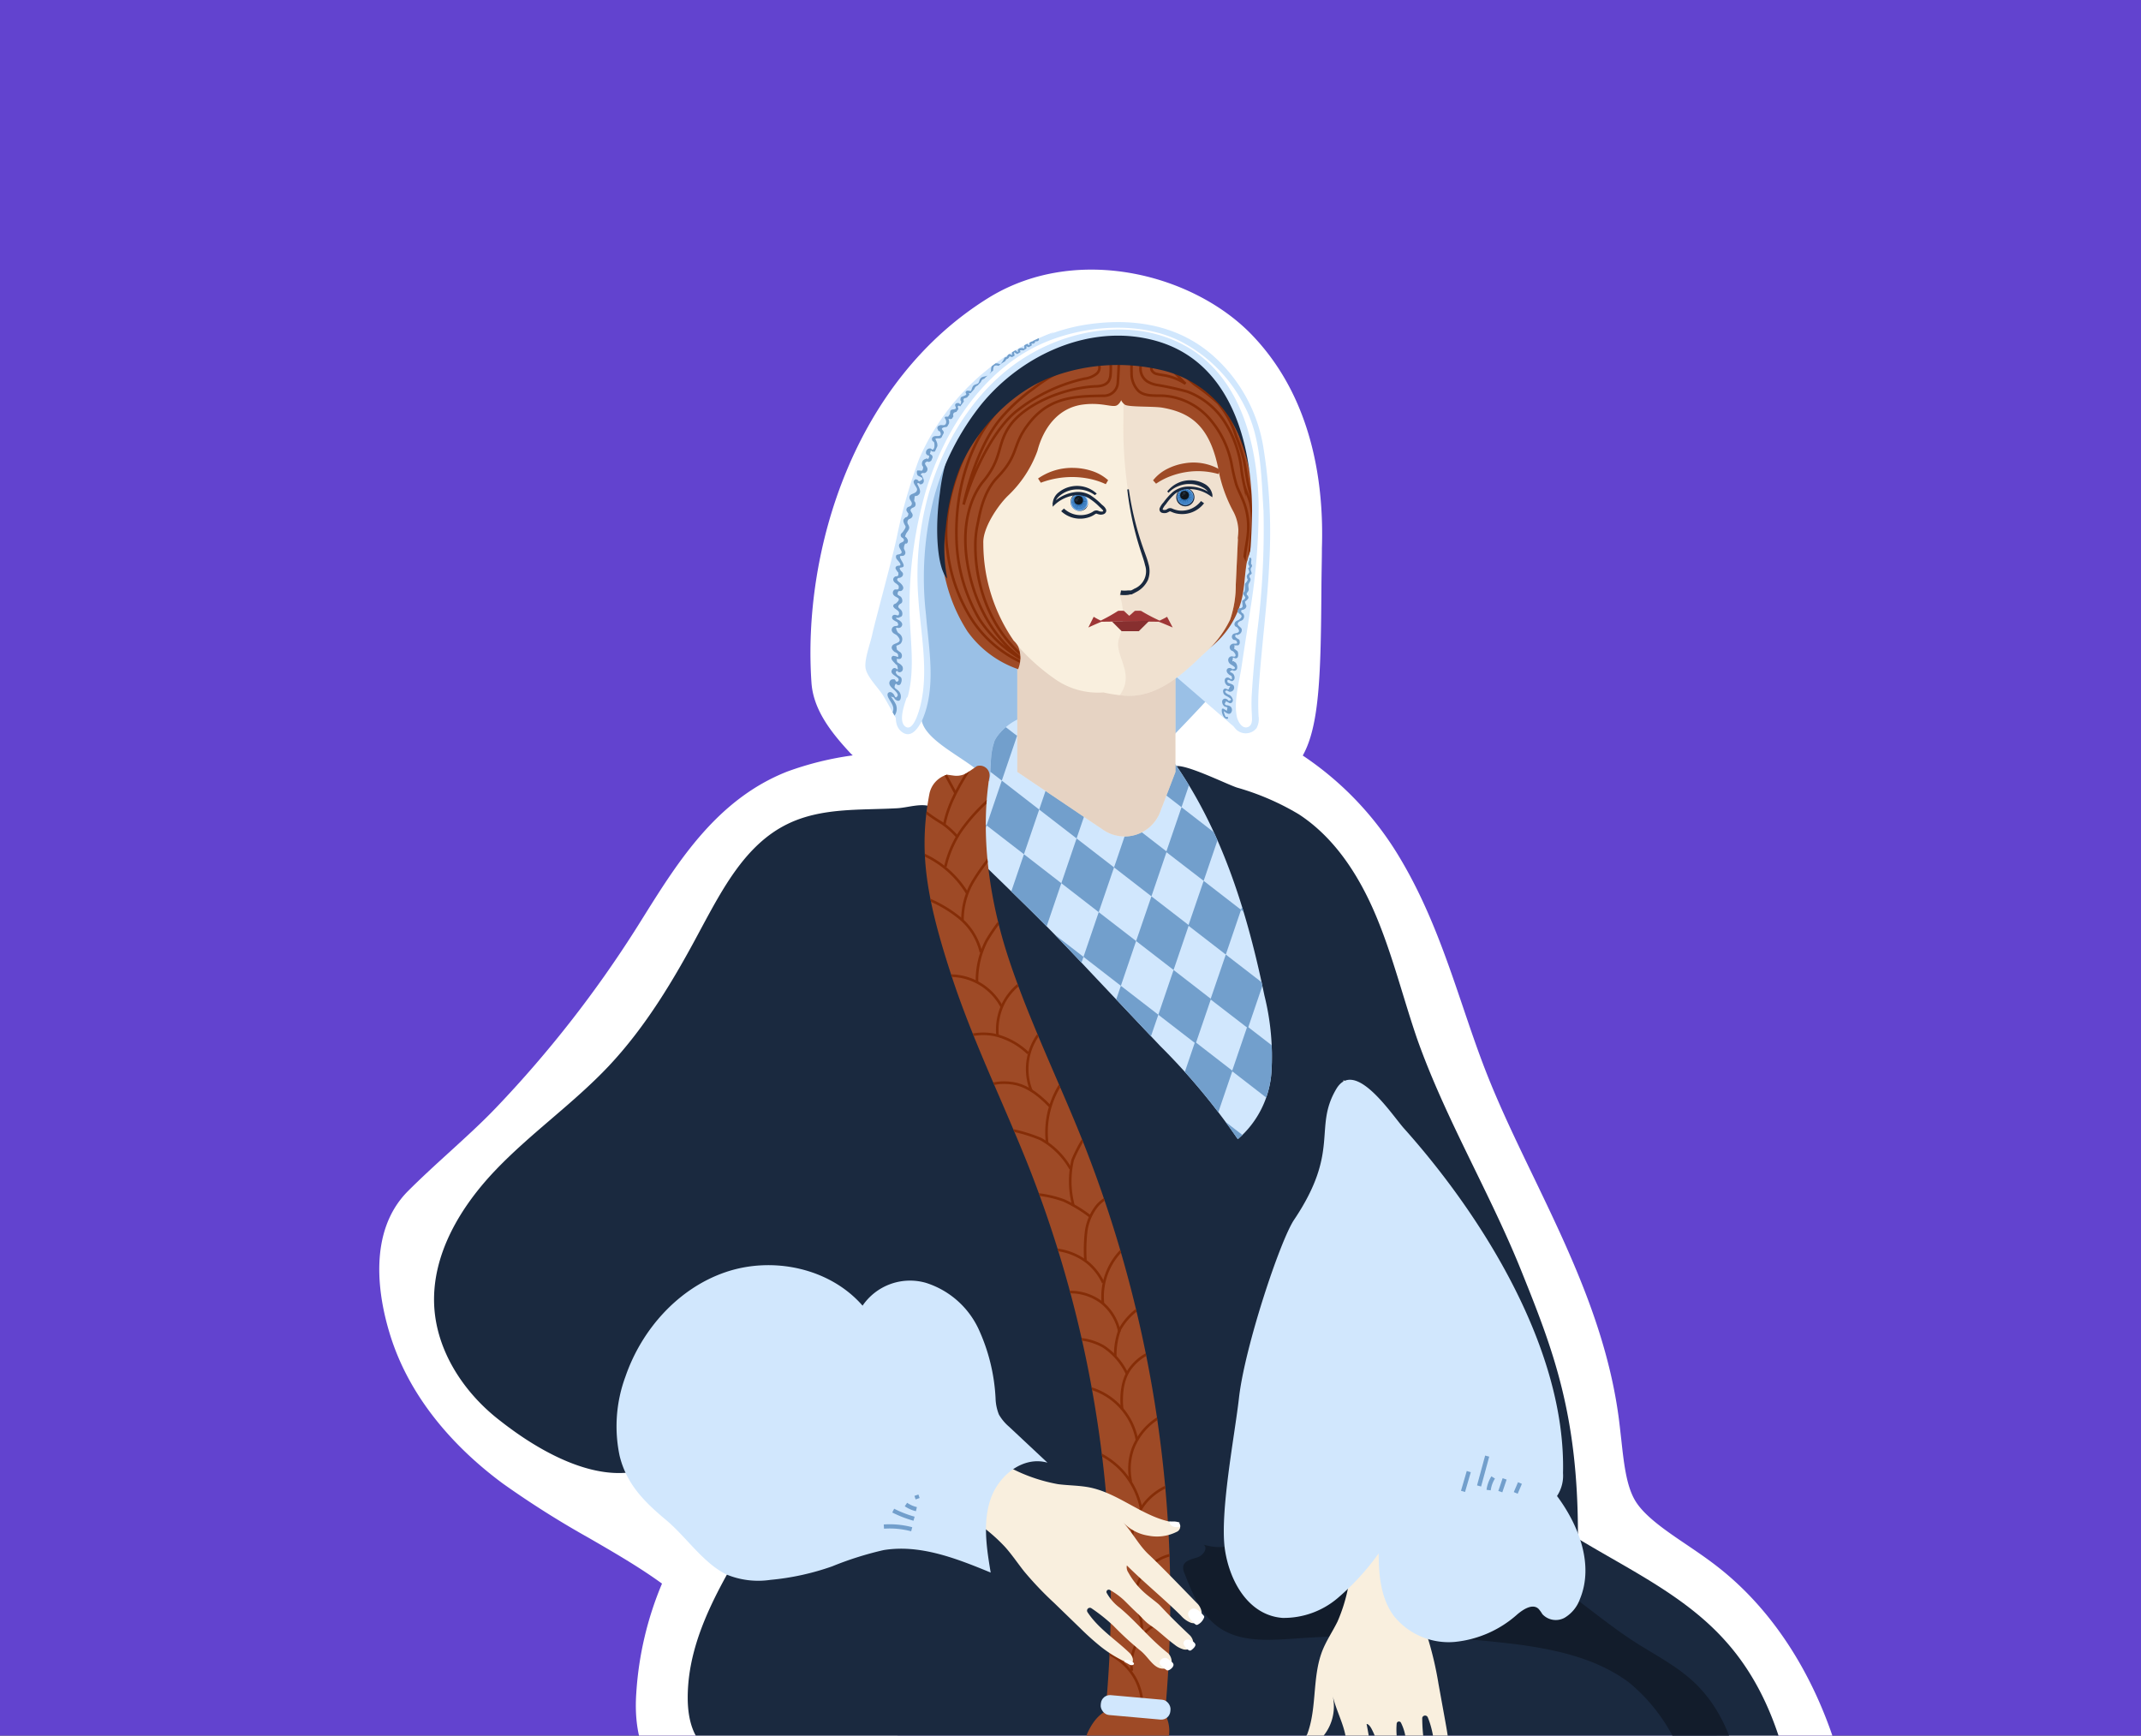<svg id="Layer_1" data-name="Layer 1" xmlns="http://www.w3.org/2000/svg" xmlns:xlink="http://www.w3.org/1999/xlink" viewBox="0 0 264 214"><rect x="0" y="0" width="264" height="214" fill="#333333" stroke="none"/><defs><style>.cls-1,.cls-15,.cls-29,.cls-30{fill:none;}.cls-2{fill:#6243cf;}.cls-3{fill:#fff;}.cls-4{fill:#1a293f;}.cls-5{fill:#9ac0e6;}.cls-6{fill:#d1e7fd;}.cls-7{clip-path:url(#clip-path);}.cls-8{fill:#729fcc;}.cls-9{fill:#f9efde;}.cls-10,.cls-13{fill:#dbc4b4;}.cls-10{opacity:0.63;}.cls-11{fill:#9e4a26;}.cls-12{fill:#121c2b;}.cls-13{opacity:0.32;}.cls-14{clip-path:url(#clip-path-2);}.cls-15{stroke:#852d07;stroke-width:0.32px;}.cls-15,.cls-29,.cls-30{stroke-miterlimit:10;}.cls-16{fill:#93c8fd;}.cls-17{fill:#4485c7;}.cls-18{opacity:0.84;}.cls-19{clip-path:url(#clip-path-3);}.cls-20{fill:#1c5d9c;}.cls-21{fill:#10161c;}.cls-22{fill:#202c38;}.cls-23{clip-path:url(#clip-path-4);}.cls-24{fill:#9e3636;}.cls-25{fill:#872f2f;}.cls-26{clip-path:url(#clip-path-5);}.cls-27{clip-path:url(#clip-path-6);}.cls-28{clip-path:url(#clip-path-7);}.cls-29,.cls-30{stroke:#729fcc;}.cls-29{stroke-width:0.26px;}.cls-30{stroke-width:0.52px;}</style><clipPath id="clip-path"><path class="cls-1" d="M122.6,91.44c-1.06,3.21.53,5.35-2.39,7.06-.43.25-5.63.84-5.43,1.3a1,1,0,0,0,.19.27c4.32,4.79,9.11,9.13,13.65,13.71,2,2,3.93,4.06,5.87,6.12l8.57,9.07a80,80,0,0,1,9.57,11.49,12,12,0,0,0,4.15-8.28,31,31,0,0,0-.87-9.44c-2.34-11.37-6-22.8-13.44-31.73A4.43,4.43,0,0,0,141,89.74a4.74,4.74,0,0,0-2.09-.27,41.65,41.65,0,0,1-10.38-1.12C125.45,87.6,122.9,90.52,122.6,91.44Z"/></clipPath><clipPath id="clip-path-2"><path class="cls-1" d="M143.72,210.53l-7.3-.65a145.72,145.72,0,0,0-9.62-66.15c-1.11-2.78-2.32-5.6-3.5-8.33-2.16-5-4.39-10.16-6.11-15.51-3-9.26-3.92-15-2.59-22a3.09,3.09,0,0,1,2.17-2.37l.88.12a2.51,2.51,0,0,0,1.71-.42l1.1-.76A1.2,1.2,0,0,1,122,95.82c-1,6.24-.34,13.89,2.2,21.84,1.61,5,3.77,10,5.85,14.83,1.2,2.78,2.45,5.65,3.59,8.54A153,153,0,0,1,143.72,210.53Z"/></clipPath><clipPath id="clip-path-3"><circle class="cls-1" cx="146.16" cy="61.3" r="1.04"/></clipPath><clipPath id="clip-path-4"><circle class="cls-1" cx="133.09" cy="61.92" r="1.04"/></clipPath><clipPath id="clip-path-5"><path class="cls-1" d="M126.47,56.63c-.71,1.48-3,3.35-3.52,4.9-.59,1.71-1.79,3.65-1.74,5.45.18,7,3.08,11.34,3.75,12a3.1,3.1,0,0,1,.71,3,11.81,11.81,0,0,1-5.87-4.6,20,20,0,0,1-2.66-6.48,38.62,38.62,0,0,1-1-5.85,26.63,26.63,0,0,1,0-4.89A20.88,20.88,0,0,1,123,46.89a23.37,23.37,0,0,1,13.79-5.78,2.45,2.45,0,0,1,1.54.24c.82.53.77,1.72.64,2.68-.19,1.32-.06,5.26-1.29,5.94-.56.3-1.82-.38-4.09-.11C130.46,50.23,127.9,53.66,126.47,56.63Z"/></clipPath><clipPath id="clip-path-6"><path class="cls-1" d="M139.2,41.26a2.62,2.62,0,0,1,2.17-.17,18.31,18.31,0,0,1,8,4.88,19.07,19.07,0,0,1,5.22,11.16c.14,1.22,1.55,4.4-.89,12.31a11.81,11.81,0,0,1-1.07-3.07,10,10,0,0,0-.16-2.89c-.21-1-1-1.86-1.19-2.88-.17-.81-.18-1.64-.29-2.45-.55-4.11-3.07-7.84-6.65-8.48-1.09-.19-5,.58-5.58.29a1.42,1.42,0,0,1-.61-1.42,24.65,24.65,0,0,1,.48-4.11,12.35,12.35,0,0,0,0-1.72A1.94,1.94,0,0,1,139.2,41.26Z"/></clipPath><clipPath id="clip-path-7"><path class="cls-1" d="M130,40.93a29,29,0,0,0-16.65,15.61,65.92,65.92,0,0,0-2.66,9.17c-.49,2.61-2.8,10.9-3.13,12.49-.23,1.1-1,3.1-.83,4.18s1.59,2.45,2.16,3.37c.83,1.36,1.53,2.81,2.39,4.15a4.88,4.88,0,0,1-.26-2.86,22.68,22.68,0,0,0,.65-8.43c-.49-3.13.21-12.31,1.42-16.27s2.72-11.4,10.42-17.54Z"/></clipPath></defs><rect class="cls-2" x="24.95" y="-25.05" width="214" height="264.1" transform="translate(238.95 -24.95) rotate(90)"/><path class="cls-3" d="M222.93,236.54a80.16,80.16,0,0,0-1.36-13.66c-1.84-9.32-6.14-18.49-13.6-24.38-4.16-3.28-9.33-5.64-12-10.21-2.23-3.83-2.27-8.49-2.87-12.88-2-14.57-10.63-27.26-16-40.95-3.3-8.46-5.41-17.46-10.07-25.25s-12.75-14.4-21.81-14a8.1,8.1,0,0,1,3.42-8.38c1.09.83,2.61,3.05,4.82,3.42,3.4,2.51,2.75-15.18,3-22.87S155,51.55,149.71,46s-16.17-8.6-24.21-3.67c-13.38,8.19-20,25.84-18.88,41.48.1,1.41,1.94,3.44,2.89,4.48s2.91,1.22,3.64,0a22.27,22.27,0,0,0,6.18,6.17c-4.3,5.74-13.2,4.24-19.89,6.85-7.09,2.77-11.18,10-15.25,16.43a149,149,0,0,1-18.32,23.47C62.4,144.81,58.51,148,55,151.51c-2.51,2.51-1.59,7.76-.67,10.84,1.88,6.22,6.51,11.47,11.66,15.27,7.69,5.69,16.87,9.35,23.86,15.88A34.57,34.57,0,0,0,85,209.12c-.14,2.18.06,4.65,1.73,6.07,2.38,2,5.94.63,9.05.38,8.76-.71,15,8.12,23,11.87,11.51,5.44,24.91-.28,37.63-.91A46.89,46.89,0,0,1,191,239.68c5.86,5.74,10.19,13,16.73,17.95,3.78,2.86,9.69,4.59,12.86,1.07,1.76-1.94,2-4.78,2.06-7.4C222.83,246.39,223,241.45,222.93,236.54Z"/><path class="cls-3" d="M215.85,267.23a20.73,20.73,0,0,1-12.11-4.34c-4.52-3.41-7.94-7.56-11.25-11.58a88.27,88.27,0,0,0-6.12-6.92,40.33,40.33,0,0,0-29.69-11.28,97.93,97.93,0,0,0-11.34,1.51c-9.21,1.59-19.65,3.4-29.42-1.22a52.94,52.94,0,0,1-9.23-6c-3.9-2.95-7.27-5.51-10.4-5.26-.5,0-1.15.15-1.83.26-3,.49-7.9,1.31-12-2.18-3-2.54-4.36-6.41-4-11.49a41.41,41.41,0,0,1,3.17-13.47c-2.75-2-5.8-3.77-9-5.62A116.45,116.45,0,0,1,62,182.92c-4.94-3.65-11.39-9.85-14-18.67-1.3-4.33-2.73-12.35,2.32-17.4,1.7-1.7,3.45-3.29,5.14-4.83,2-1.83,3.91-3.56,5.66-5.39a142.06,142.06,0,0,0,17.51-22.44l.87-1.39c4.2-6.7,9-14.29,17.56-17.66a38.51,38.51,0,0,1,8.09-2,5.44,5.44,0,0,1-.48-.48c-2.26-2.46-4.38-5.19-4.61-8.48-1.13-16.27,5.24-37.29,22-47.56C133,30,147.41,33.92,154.5,41.43,162,49.33,163.25,60,163,67.59c0,1.37-.05,3.07-.06,4.92-.07,10.57-.23,16.94-2.3,20.65a39.28,39.28,0,0,1,12,12.67c3.54,5.92,5.69,12.24,7.76,18.35.93,2.75,1.81,5.34,2.8,7.88,1.69,4.33,3.72,8.54,5.87,13,4.43,9.2,9,18.72,10.49,29.46.14,1,.24,2,.35,2.93.32,2.93.62,5.7,1.69,7.53s3.47,3.53,6.19,5.36c1.37.93,2.8,1.89,4.2,3,7.95,6.28,13.62,16.32,16,28.28a85.1,85.1,0,0,1,1.48,14.79h0c.12,5.17-.09,10.25-.3,15.17-.12,2.9-.32,7.75-3.75,11.55A12.56,12.56,0,0,1,215.85,267.23Zm-57.36-47.34A53.8,53.8,0,0,1,195.59,235a99,99,0,0,1,7.06,8c3,3.58,5.75,7,9,9.45a8.12,8.12,0,0,0,4,1.71,17.6,17.6,0,0,0,.32-3.06c.19-4.71.39-9.59.29-14.34h0a73,73,0,0,0-1.24-12.53c-1.75-8.88-5.73-16.16-11.21-20.49-1-.8-2.19-1.59-3.43-2.43-3.53-2.39-7.54-5.1-10.18-9.63-2.48-4.25-3-8.76-3.41-12.74-.09-.86-.18-1.72-.3-2.57-1.19-8.68-5.13-16.86-9.31-25.52-2.16-4.49-4.4-9.13-6.27-13.93-1.1-2.82-2.07-5.67-3-8.43-1.93-5.72-3.76-11.11-6.58-15.83-3.1-5.17-9.1-11.09-15.86-10.78l-5.51.26-1.22-5.39a14.72,14.72,0,0,1,6.29-15.37l3.88-2.5.71.54c.08-2.55.09-5.15.11-6.93,0-2,0-3.76.06-5.21.12-4.17-.36-11.88-4.94-16.73-3.09-3.28-10.67-5.84-16-2.59-8.69,5.32-14.65,16.54-15.69,28.67l5.37,8A16,16,0,0,0,123,89l5.79,3.87-4.17,5.57c-4.38,5.83-11.06,6.84-16.43,7.66a31.69,31.69,0,0,0-6.33,1.37c-4.54,1.77-7.77,6.92-11.18,12.37l-.89,1.43a156.66,156.66,0,0,1-19.13,24.51c-2.07,2.17-4.23,4.13-6.32,6-1.52,1.39-3,2.71-4.35,4.07a12.32,12.32,0,0,0,.64,4.62c1.26,4.17,4.55,8.39,9.26,11.88a104.15,104.15,0,0,0,9.39,5.92c5.11,3,10.4,6.08,15.06,10.44l3.88,3.63-2.73,4.57a28.11,28.11,0,0,0-3.92,12.63l.76-.12c.88-.15,1.87-.31,2.91-.4,8.16-.65,14.14,3.89,19.43,7.89a41.73,41.73,0,0,0,6.9,4.6c6,2.84,13.55,1.53,21.55.15A108.47,108.47,0,0,1,156,220Q157.26,219.89,158.49,219.89Z"/><path class="cls-4" d="M222.1,258.12a3.18,3.18,0,0,1-1.11,2.39,3.29,3.29,0,0,1-2.13.22l-3.37-.42-1.35-.17a15.54,15.54,0,0,1-1.66-.28,19.47,19.47,0,0,1-13.37-10.24,40.63,40.63,0,0,0-17.49-17.37c-10.27-5.31-22.38-6.45-33.78-4.53-4.72.79-9.36,2.08-14.13,2.36a33.81,33.81,0,0,1-26.59-10.92,13.39,13.39,0,0,0-3-2.8c-5.13-3-12.72,3-17.17-.89-1.68-1.47-2.15-3.9-2.15-6.14,0-7.71,4.46-14.6,8.37-21.25,2.39-4.8,5.22-9.36,7.55-14.2,1.52-3.17,2.57-8.57,5.87-10.14,4.13-2,12.48-.84,17.09-1.13l17.16-1.09c10.58-.67,22.18-1.06,30.65,5.32,5.84,4.4,9.2,11.33,14.42,16.45,7.86,7.68,19.46,10.79,26.81,19,8.12,9,9.33,22.16,9.85,34.3C222.9,243.74,223.11,251,222.1,258.12Z"/><path class="cls-5" d="M129,103.06a1.59,1.59,0,0,0,.82.49,1.53,1.53,0,0,0,.78-.19c2.78-1.26,5-3.47,7.16-5.63,3.93-4,7.86-7.89,11.61-12a5.33,5.33,0,0,0,1.17-1.66,5.51,5.51,0,0,0,.27-1.51c.69-8.27,1.39-16.58.79-24.86a11.94,11.94,0,0,0-1.51-5.78,12.45,12.45,0,0,0-4.67-3.71,25,25,0,0,0-7.23-3c-5.23-1-4.28-3.52-9-1.05-4.39,2.31-12.25,9.34-13.6,14.11a69.07,69.07,0,0,0-1.91,9.21c-.47,5.53,1.91,13.31,0,20.35-.83,3.09,5.29,5.46,7.53,7.75Q125,99.44,129,103.06Z"/><path class="cls-4" d="M160.15,100.4c4.45,2.9,7.44,7.58,9.5,12.47S173,123,174.71,128c3.52,10,9.08,19.16,13,29,3.86,9.59,6.86,17.48,6.86,32.2-.84.13-3-3.22-3.86-3.09a51.22,51.22,0,0,0-6.66-28.12c-5-9-11.68-17-18.38-24.83-.53,7.76-4.7,14.72-7.3,22.06a56,56,0,0,0-2.91,24.26c-10.51-2.4-21.44,1-32.21.5a32.48,32.48,0,0,0-8.45-19.11,51,51,0,0,1-4.37-4.81c-2.65-3.71-3.37-8.45-3.67-13a90.61,90.61,0,0,1,2.77-28.82,40.86,40.86,0,0,1,4-10.33c.66-1.14,1.6-2.34,2.92-2.42a4,4,0,0,1,1.9.51c10.89,5.14,16.35,17.51,25.9,24.84a3,3,0,0,0,2.64.86,2.88,2.88,0,0,0,1.5-1.87c1.91-5.06,1.42-10.7.32-16a76,76,0,0,0-2.3-8.52c-.47-1.41-3.16-6.18-1.53-6.81,1.11-.43,6.34,2.18,7.65,2.61A31.72,31.72,0,0,1,160.15,100.4Z"/><path class="cls-6" d="M122.6,91.44c-1.06,3.21.53,5.35-2.39,7.06-.43.25-5.63.84-5.43,1.3a1,1,0,0,0,.19.27c4.32,4.79,9.11,9.13,13.65,13.71,2,2,3.93,4.06,5.87,6.12l8.57,9.07a80,80,0,0,1,9.57,11.49,12,12,0,0,0,4.15-8.28,31,31,0,0,0-.87-9.44c-2.34-11.37-6-22.8-13.44-31.73A4.43,4.43,0,0,0,141,89.74a4.74,4.74,0,0,0-2.09-.27,41.65,41.65,0,0,1-10.38-1.12C125.45,87.6,122.9,90.52,122.6,91.44Z"/><g class="cls-7"><polygon class="cls-8" points="94.83 94.97 99.44 98.54 97.56 104.06 92.94 100.49 94.83 94.97"/><polygon class="cls-8" points="101.32 93.02 105.93 96.59 104.05 102.11 99.44 98.54 101.32 93.02"/><polygon class="cls-8" points="107.81 91.07 112.42 94.64 110.54 100.16 105.93 96.59 107.81 91.07"/><polygon class="cls-8" points="114.31 89.12 118.92 92.69 117.04 98.2 112.42 94.64 114.31 89.12"/><polygon class="cls-8" points="120.8 87.17 125.41 90.73 123.53 96.25 118.92 92.69 120.8 87.17"/><polygon class="cls-8" points="127.29 85.22 131.9 88.78 130.02 94.3 125.41 90.73 127.29 85.22"/><polygon class="cls-8" points="133.79 83.26 138.4 86.83 136.52 92.35 131.9 88.78 133.79 83.26"/><polygon class="cls-8" points="97.56 104.06 102.17 107.63 100.29 113.14 95.67 109.58 97.56 104.06"/><polygon class="cls-8" points="104.05 102.11 108.66 105.67 106.78 111.19 102.17 107.63 104.05 102.11"/><polygon class="cls-8" points="110.54 100.16 115.15 103.72 113.27 109.24 108.66 105.67 110.54 100.16"/><polygon class="cls-8" points="117.04 98.2 121.65 101.77 119.77 107.29 115.15 103.72 117.04 98.2"/><polygon class="cls-8" points="123.53 96.25 128.14 99.82 126.26 105.33 121.65 101.77 123.53 96.25"/><polygon class="cls-8" points="130.02 94.3 134.63 97.87 132.75 103.38 128.14 99.82 130.02 94.3"/><polygon class="cls-8" points="136.52 92.35 141.13 95.91 139.25 101.43 134.63 97.87 136.52 92.35"/><polygon class="cls-8" points="100.29 113.14 104.9 116.71 103.02 122.23 98.4 118.66 100.29 113.14"/><polygon class="cls-8" points="106.78 111.19 111.39 114.76 109.51 120.27 104.9 116.71 106.78 111.19"/><polygon class="cls-8" points="113.27 109.24 117.89 112.81 116 118.32 111.39 114.76 113.27 109.24"/><polygon class="cls-8" points="119.77 107.29 124.38 110.85 122.5 116.37 117.89 112.81 119.77 107.29"/><polygon class="cls-8" points="126.26 105.33 130.87 108.9 128.99 114.42 124.38 110.85 126.26 105.33"/><polygon class="cls-8" points="132.75 103.38 137.37 106.95 135.48 112.47 130.87 108.9 132.75 103.38"/><polygon class="cls-8" points="139.25 101.43 143.86 105 141.98 110.52 137.37 106.95 139.25 101.43"/><polygon class="cls-8" points="103.02 122.23 107.63 125.79 105.75 131.31 101.14 127.74 103.02 122.23"/><polygon class="cls-8" points="109.51 120.27 114.12 123.84 112.24 129.36 107.63 125.79 109.51 120.27"/><polygon class="cls-8" points="116 118.32 120.61 121.89 118.73 127.41 114.12 123.84 116 118.32"/><polygon class="cls-8" points="122.5 116.37 127.11 119.94 125.23 125.45 120.61 121.89 122.5 116.37"/><polygon class="cls-8" points="128.99 114.42 133.6 117.98 131.72 123.5 127.11 119.94 128.99 114.42"/><polygon class="cls-8" points="135.48 112.47 140.09 116.03 138.21 121.55 133.6 117.98 135.48 112.47"/><polygon class="cls-8" points="141.98 110.52 146.59 114.08 144.71 119.6 140.09 116.03 141.98 110.52"/><polygon class="cls-8" points="105.75 131.31 110.36 134.88 108.48 140.39 103.86 136.83 105.75 131.31"/><polygon class="cls-8" points="112.24 129.36 116.85 132.92 114.97 138.44 110.36 134.88 112.24 129.36"/><polygon class="cls-8" points="118.73 127.41 123.34 130.97 121.46 136.49 116.85 132.92 118.73 127.41"/><polygon class="cls-8" points="125.23 125.45 129.84 129.02 127.96 134.54 123.34 130.97 125.23 125.45"/><polygon class="cls-8" points="131.72 123.5 136.33 127.07 134.45 132.59 129.84 129.02 131.72 123.5"/><polygon class="cls-8" points="138.21 121.55 142.83 125.12 140.94 130.63 136.33 127.07 138.21 121.55"/><polygon class="cls-8" points="144.71 119.6 149.32 123.17 147.44 128.68 142.83 125.12 144.71 119.6"/><polygon class="cls-8" points="140.22 81.36 144.84 84.93 142.96 90.45 138.34 86.88 140.22 81.36"/><polygon class="cls-8" points="146.72 79.41 151.33 82.98 149.45 88.49 144.84 84.93 146.72 79.41"/><polygon class="cls-8" points="153.21 77.46 157.82 81.03 155.94 86.54 151.33 82.98 153.21 77.46"/><polygon class="cls-8" points="159.71 75.51 164.32 79.07 162.44 84.59 157.82 81.03 159.71 75.51"/><polygon class="cls-8" points="166.2 73.56 170.81 77.12 168.93 82.64 164.32 79.07 166.2 73.56"/><polygon class="cls-8" points="172.69 71.6 177.3 75.17 175.42 80.69 170.81 77.12 172.69 71.6"/><polygon class="cls-8" points="179.19 69.65 183.8 73.22 181.92 78.73 177.3 75.17 179.19 69.65"/><polygon class="cls-8" points="142.96 90.45 147.57 94.01 145.69 99.53 141.07 95.96 142.96 90.45"/><polygon class="cls-8" points="149.45 88.49 154.06 92.06 152.18 97.58 147.57 94.01 149.45 88.49"/><polygon class="cls-8" points="155.94 86.54 160.55 90.11 158.67 95.63 154.06 92.06 155.94 86.54"/><polygon class="cls-8" points="162.44 84.59 167.05 88.16 165.17 93.67 160.55 90.11 162.44 84.59"/><polygon class="cls-8" points="168.93 82.64 173.54 86.2 171.66 91.72 167.05 88.16 168.93 82.64"/><polygon class="cls-8" points="175.42 80.69 180.03 84.25 178.15 89.77 173.54 86.2 175.42 80.69"/><polygon class="cls-8" points="181.92 78.73 186.53 82.3 184.65 87.82 180.03 84.25 181.92 78.73"/><polygon class="cls-8" points="145.69 99.53 150.3 103.1 148.42 108.61 143.8 105.05 145.69 99.53"/><polygon class="cls-8" points="152.18 97.58 156.79 101.14 154.91 106.66 150.3 103.1 152.18 97.58"/><polygon class="cls-8" points="158.67 95.63 163.28 99.19 161.4 104.71 156.79 101.14 158.67 95.63"/><polygon class="cls-8" points="165.17 93.67 169.78 97.24 167.9 102.76 163.28 99.19 165.17 93.67"/><polygon class="cls-8" points="171.66 91.72 176.27 95.29 174.39 100.81 169.78 97.24 171.66 91.72"/><polygon class="cls-8" points="178.15 89.77 182.76 93.34 180.88 98.86 176.27 95.29 178.15 89.77"/><polygon class="cls-8" points="184.65 87.82 189.26 91.39 187.38 96.9 182.76 93.34 184.65 87.82"/><polygon class="cls-8" points="148.42 108.61 153.03 112.18 151.15 117.7 146.53 114.13 148.42 108.61"/><polygon class="cls-8" points="154.91 106.66 159.52 110.23 157.64 115.75 153.03 112.18 154.91 106.66"/><polygon class="cls-8" points="161.4 104.71 166.01 108.28 164.13 113.79 159.52 110.23 161.4 104.71"/><polygon class="cls-8" points="167.9 102.76 172.51 106.32 170.63 111.84 166.01 108.28 167.9 102.76"/><polygon class="cls-8" points="174.39 100.81 179 104.37 177.12 109.89 172.51 106.32 174.39 100.81"/><polygon class="cls-8" points="180.88 98.86 185.5 102.42 183.61 107.94 179 104.37 180.88 98.86"/><polygon class="cls-8" points="187.38 96.9 191.99 100.47 190.11 105.99 185.5 102.42 187.38 96.9"/><polygon class="cls-8" points="151.15 117.7 155.76 121.26 153.88 126.78 149.26 123.22 151.15 117.7"/><polygon class="cls-8" points="157.64 115.75 162.25 119.31 160.37 124.83 155.76 121.26 157.64 115.75"/><polygon class="cls-8" points="164.13 113.79 168.75 117.36 166.86 122.88 162.25 119.31 164.13 113.79"/><polygon class="cls-8" points="170.63 111.84 175.24 115.41 173.36 120.93 168.75 117.36 170.63 111.84"/><polygon class="cls-8" points="177.12 109.89 181.73 113.46 179.85 118.97 175.24 115.41 177.12 109.89"/><polygon class="cls-8" points="183.61 107.94 188.23 111.5 186.34 117.02 181.73 113.46 183.61 107.94"/><polygon class="cls-8" points="190.11 105.99 194.72 109.55 192.84 115.07 188.23 111.5 190.11 105.99"/><polygon class="cls-8" points="108.4 140.17 113.02 143.74 111.13 149.25 106.52 145.69 108.4 140.17"/><polygon class="cls-8" points="114.9 138.22 119.51 141.78 117.63 147.3 113.02 143.74 114.9 138.22"/><polygon class="cls-8" points="121.39 136.27 126 139.83 124.12 145.35 119.51 141.78 121.39 136.27"/><polygon class="cls-8" points="127.88 134.31 132.5 137.88 130.61 143.4 126 139.83 127.88 134.31"/><polygon class="cls-8" points="134.38 132.36 138.99 135.93 137.11 141.45 132.5 137.88 134.38 132.36"/><polygon class="cls-8" points="140.87 130.41 145.48 133.98 143.6 139.5 138.99 135.93 140.87 130.41"/><polygon class="cls-8" points="147.36 128.46 151.97 132.03 150.09 137.54 145.48 133.98 147.36 128.46"/><polygon class="cls-8" points="111.13 149.25 115.75 152.82 113.86 158.34 109.25 154.77 111.13 149.25"/><polygon class="cls-8" points="117.63 147.3 122.24 150.87 120.36 156.39 115.75 152.82 117.63 147.3"/><polygon class="cls-8" points="124.12 145.35 128.73 148.92 126.85 154.43 122.24 150.87 124.12 145.35"/><polygon class="cls-8" points="130.61 143.4 135.22 146.96 133.34 152.48 128.73 148.92 130.61 143.4"/><polygon class="cls-8" points="137.11 141.45 141.72 145.01 139.84 150.53 135.22 146.96 137.11 141.45"/><polygon class="cls-8" points="143.6 139.5 148.21 143.06 146.33 148.58 141.72 145.01 143.6 139.5"/><polygon class="cls-8" points="150.09 137.54 154.71 141.11 152.82 146.63 148.21 143.06 150.09 137.54"/><polygon class="cls-8" points="113.86 158.34 118.47 161.9 116.59 167.42 111.98 163.85 113.86 158.34"/><polygon class="cls-8" points="120.36 156.39 124.97 159.95 123.09 165.47 118.47 161.9 120.36 156.39"/><polygon class="cls-8" points="126.85 154.43 131.46 158 129.58 163.52 124.97 159.95 126.85 154.43"/><polygon class="cls-8" points="133.34 152.48 137.96 156.05 136.07 161.57 131.46 158 133.34 152.48"/><polygon class="cls-8" points="139.84 150.53 144.45 154.1 142.57 159.61 137.96 156.05 139.84 150.53"/><polygon class="cls-8" points="146.33 148.58 150.94 152.14 149.06 157.66 144.45 154.1 146.33 148.58"/><polygon class="cls-8" points="152.82 146.63 157.44 150.19 155.56 155.71 150.94 152.14 152.82 146.63"/><polygon class="cls-8" points="116.59 167.42 121.21 170.99 119.32 176.5 114.71 172.94 116.59 167.42"/><polygon class="cls-8" points="123.09 165.47 127.7 169.03 125.82 174.55 121.21 170.99 123.09 165.47"/><polygon class="cls-8" points="129.58 163.52 134.19 167.08 132.31 172.6 127.7 169.03 129.58 163.52"/><polygon class="cls-8" points="136.07 161.57 140.69 165.13 138.81 170.65 134.19 167.08 136.07 161.57"/><polygon class="cls-8" points="142.57 159.61 147.18 163.18 145.3 168.7 140.69 165.13 142.57 159.61"/><polygon class="cls-8" points="149.06 157.66 153.67 161.23 151.79 166.75 147.18 163.18 149.06 157.66"/><polygon class="cls-8" points="155.56 155.71 160.17 159.28 158.28 164.79 153.67 161.23 155.56 155.71"/><polygon class="cls-8" points="119.32 176.5 123.94 180.07 122.06 185.59 117.44 182.02 119.32 176.5"/><polygon class="cls-8" points="125.82 174.55 130.43 178.12 128.55 183.64 123.94 180.07 125.82 174.55"/><polygon class="cls-8" points="132.31 172.6 136.92 176.17 135.04 181.69 130.43 178.12 132.31 172.6"/><polygon class="cls-8" points="138.81 170.65 143.42 174.22 141.53 179.73 136.92 176.17 138.81 170.65"/><polygon class="cls-8" points="145.3 168.7 149.91 172.26 148.03 177.78 143.42 174.22 145.3 168.7"/><polygon class="cls-8" points="151.79 166.75 156.4 170.31 154.52 175.83 149.91 172.26 151.79 166.75"/><polygon class="cls-8" points="158.28 164.79 162.9 168.36 161.02 173.88 156.4 170.31 158.28 164.79"/><polygon class="cls-8" points="153.8 126.56 158.41 130.12 156.53 135.64 151.92 132.07 153.8 126.56"/><polygon class="cls-8" points="160.3 124.61 164.91 128.17 163.03 133.69 158.41 130.12 160.3 124.61"/><polygon class="cls-8" points="166.79 122.65 171.4 126.22 169.52 131.74 164.91 128.17 166.79 122.65"/><polygon class="cls-8" points="173.28 120.7 177.9 124.27 176.01 129.79 171.4 126.22 173.28 120.7"/><polygon class="cls-8" points="179.78 118.75 184.39 122.32 182.51 127.83 177.9 124.27 179.78 118.75"/><polygon class="cls-8" points="186.27 116.8 190.88 120.36 189 125.88 184.39 122.32 186.27 116.8"/><polygon class="cls-8" points="192.76 114.85 197.38 118.41 195.49 123.93 190.88 120.36 192.76 114.85"/><polygon class="cls-8" points="156.53 135.64 161.15 139.21 159.26 144.72 154.65 141.16 156.53 135.64"/><polygon class="cls-8" points="163.03 133.69 167.64 137.25 165.76 142.77 161.15 139.21 163.03 133.69"/><polygon class="cls-8" points="169.52 131.74 174.13 135.3 172.25 140.82 167.64 137.25 169.52 131.74"/><polygon class="cls-8" points="176.01 129.79 180.63 133.35 178.74 138.87 174.13 135.3 176.01 129.79"/><polygon class="cls-8" points="182.51 127.83 187.12 131.4 185.24 136.92 180.63 133.35 182.51 127.83"/><polygon class="cls-8" points="189 125.88 193.61 129.45 191.73 134.97 187.12 131.4 189 125.88"/><polygon class="cls-8" points="195.49 123.93 200.11 127.5 198.22 133.01 193.61 129.45 195.49 123.93"/><polygon class="cls-8" points="159.26 144.72 163.88 148.29 161.99 153.81 157.38 150.24 159.26 144.72"/><polygon class="cls-8" points="165.76 142.77 170.37 146.34 168.49 151.86 163.88 148.29 165.76 142.77"/><polygon class="cls-8" points="172.25 140.82 176.86 144.39 174.98 149.91 170.37 146.34 172.25 140.82"/><polygon class="cls-8" points="178.74 138.87 183.36 142.44 181.47 147.95 176.86 144.39 178.74 138.87"/><polygon class="cls-8" points="185.24 136.92 189.85 140.48 187.97 146 183.36 142.44 185.24 136.92"/><polygon class="cls-8" points="191.73 134.97 196.34 138.53 194.46 144.05 189.85 140.48 191.73 134.97"/><polygon class="cls-8" points="198.22 133.01 202.84 136.58 200.95 142.1 196.34 138.53 198.22 133.01"/><polygon class="cls-8" points="161.99 153.81 166.61 157.38 164.72 162.89 160.11 159.33 161.99 153.81"/><polygon class="cls-8" points="168.49 151.86 173.1 155.42 171.22 160.94 166.61 157.38 168.49 151.86"/><polygon class="cls-8" points="174.98 149.91 179.59 153.47 177.71 158.99 173.1 155.42 174.98 149.91"/><polygon class="cls-8" points="181.47 147.95 186.09 151.52 184.2 157.04 179.59 153.47 181.47 147.95"/><polygon class="cls-8" points="187.97 146 192.58 149.57 190.7 155.09 186.09 151.52 187.97 146"/><polygon class="cls-8" points="194.46 144.05 199.07 147.62 197.19 153.13 192.58 149.57 194.46 144.05"/><polygon class="cls-8" points="200.95 142.1 205.57 145.66 203.69 151.18 199.07 147.62 200.95 142.1"/><polygon class="cls-8" points="164.72 162.89 169.34 166.46 167.46 171.98 162.84 168.41 164.72 162.89"/><polygon class="cls-8" points="171.22 160.94 175.83 164.51 173.95 170.02 169.34 166.46 171.22 160.94"/><polygon class="cls-8" points="177.71 158.99 182.32 162.56 180.44 168.07 175.83 164.51 177.71 158.99"/><polygon class="cls-8" points="184.2 157.04 188.82 160.6 186.94 166.12 182.32 162.56 184.2 157.04"/><polygon class="cls-8" points="190.7 155.09 195.31 158.65 193.43 164.17 188.82 160.6 190.7 155.09"/><polygon class="cls-8" points="197.19 153.13 201.8 156.7 199.92 162.22 195.31 158.65 197.19 153.13"/><polygon class="cls-8" points="203.69 151.18 208.3 154.75 206.41 160.26 201.8 156.7 203.69 151.18"/></g><path class="cls-9" d="M144.94,95.18l-1.89,4.94a4.68,4.68,0,0,1-7,2.21l-10.61-7.15V74.46h19.49Z"/><path class="cls-6" d="M152.77,90.14l-8.86-7.66,9.78-26.24s2.1,7,.22,17.8S150.68,88.77,152.77,90.14Z"/><path class="cls-10" d="M144.94,95.18l-1.89,4.94a4.68,4.68,0,0,1-7,2.21l-10.61-7.15V74.46h19.49Z"/><path class="cls-11" d="M140.26,41.58a3.86,3.86,0,0,1,2.05,0c2.57.6,4.62,2.52,6.27,4.58,4.4,5.5,6.83,12.74,5.79,19.71-.21,1.37-.54,2.72-.73,4.1-.16,1.21-.21,2.43-.46,3.63a10.9,10.9,0,0,1-7.24,8A35.74,35.74,0,0,0,144.07,71c-.47-1.39-1-2.93-.42-4.27a11.63,11.63,0,0,1-4.85-5.2,19.65,19.65,0,0,1-1.78-7,23.35,23.35,0,0,1,.41-7.27,21.5,21.5,0,0,1,1.18-3.5C139,42.83,139.06,42,140.26,41.58Z"/><path class="cls-9" d="M152.74,64.43l-.36,7.65a13.22,13.22,0,0,1-.69,4.3,13,13,0,0,1-3.32,4.29c-2.44,2.38-5.21,4.87-8.61,5.11a9.64,9.64,0,0,1-1.7-.06,19.8,19.8,0,0,1-2-.34,9.25,9.25,0,0,1-6-1.67,25.12,25.12,0,0,1-4.61-4.14,17.31,17.31,0,0,1-3.89-5.48,16.15,16.15,0,0,1-.81-4.84c-.26-4.36-.22-8.85,1.39-12.91a34.2,34.2,0,0,1,5.74-8.75c2.37-2.89,8.44-5.52,11.84-5.51,1.34,0,2.35,1.24,3.39,2.07A32.85,32.85,0,0,1,147.76,49c2,2.47,4,5.37,3.69,8.54-.06.58.66,1.12.78,1.68.15.75-.16,1.38.16,2.07A6.66,6.66,0,0,1,152.74,64.43Z"/><path class="cls-4" d="M97.09,101.61c-5.18,2.53-8,8-10.77,13.12-3.19,6-6.67,11.85-11.31,16.77-4.32,4.57-9.54,8.21-13.89,12.76S53.23,154.69,53.54,161c.28,5.51,3.55,10.57,7.9,14,2,1.56,13.26,10.58,20.94,4.61,2.12-1.64.66-9.56,2.4-11.6,3-3.54,5.76-7.7,10.06-9.48a7.09,7.09,0,0,1,3-.61,8.53,8.53,0,0,1,3.35,1,24.35,24.35,0,0,1,6.4,4.43,4.11,4.11,0,0,0,2.46,1.47c1.36,0,2.29-1.36,2.72-2.64A12.57,12.57,0,0,0,113,155c-.54-2.1-1.62-4.06-1.88-6.22-.3-2.36.42-4.72.65-7.09a17.31,17.31,0,0,0-.9-7.45,23.61,23.61,0,0,1-1.13-3.42,13.72,13.72,0,0,1,.73-6l4.9-17.81c.48-1.73,1.56-5.09.4-6.77s-3.46-.66-5.19-.58C106.07,99.91,101.28,99.55,97.09,101.61Z"/><path class="cls-12" d="M215.49,260.31l-1.35-.17a15.54,15.54,0,0,1-1.66-.28L210.11,232a64.24,64.24,0,0,0-2.06-13.33,21.77,21.77,0,0,0-7.16-11.2c-4-3-9.06-4.09-14-4.74a141.81,141.81,0,0,0-27.41-.68c-3.14.21-6.57.43-9.16-1.37-2.2-1.53-3.29-4.18-4.26-6.68a1.63,1.63,0,0,1-.17-.83c.12-.72,1-.91,1.72-1.13s1.39-1.12.82-1.58c3.67,1.12,6.51-1.23,9.89-2a39.1,39.1,0,0,1,11.37-.7,44.61,44.61,0,0,1,21.44,7.12c3.57,2.35,6.79,5.21,10.38,7.53,2.54,1.64,5.28,3,7.47,5.1,3.29,3.13,5,7.6,5.75,12.09s.46,9.07.32,13.61Q214.62,246.76,215.49,260.31Z"/><path class="cls-9" d="M164.93,199.93c-.58,1.18-1.33,2.28-1.83,3.5-1.44,3.54-.55,7.75-2.25,11.18-.11.23-.24.52,0,.73a.72.72,0,0,0,.85,0,5.79,5.79,0,0,0,2.64-6.2c.44,1.8,1.3,3.32,1.59,5,.41,2.41,1,5,1.7,8.37a2,2,0,0,0,1.31,1.35,1.05,1.05,0,0,0,1.08-.82,3.06,3.06,0,0,0-.05-1.47c-.57-2.87-.88-6.12-1.46-9,.22,0,.45.28.63.63a9.44,9.44,0,0,1,1,3.23c.06.35.14,1.81.21,2.16s.27,1.16.35,1.55c.26,1.25.45,2.26.67,3.57a1.5,1.5,0,0,0,.3.71.89.89,0,0,0,1.59-.27,2.86,2.86,0,0,0,.13-1.24c0-1-.2-2-.29-3,0-.48,0-1-.08-1.45s-.2-.89-.26-1.32c-.11-.83-.3-1.62-.45-2.45a8.43,8.43,0,0,1-.09-2.16.28.28,0,0,1,.52-.13,5.89,5.89,0,0,1,.63,2.35c.32,2.84,1.14,5.17,1.36,8,0,.63.89,1.61,1.65.93,1.16-1,.08-2.47,0-3.95a37.67,37.67,0,0,0-.71-4.39,22.47,22.47,0,0,1-.3-3.52.36.36,0,0,1,.68-.08c.92,2.2.88,4.7,1.3,7.06.1.56.51,1.11,1.06.93a15.48,15.48,0,0,0,.26-4.35c-.09-1.12-.29-2.22-.49-3.33l-.8-4.41a42.37,42.37,0,0,0-1.2-5.27c-.38-1.21-.88-2.39-1.2-3.62a20.93,20.93,0,0,1-.55-4.39,48.68,48.68,0,0,1,.77-10.64,38,38,0,0,0-5.15,1.17c-1,.3-2.91.77-3.46,1.74s0,3,0,4.07A20.45,20.45,0,0,1,164.93,199.93Z"/><path class="cls-6" d="M164.77,134.28c-2.85,4.82.53,7.58-5.2,16.12-1.72,2.56-6.1,15.71-6.8,22-.52,4.62-2.42,14.29-1.71,18.78.63,4,3,8,7.08,8.31A10.26,10.26,0,0,0,165,197a30.36,30.36,0,0,0,5-5.47c0,2.67.26,5.51,1.84,7.68a8.67,8.67,0,0,0,7.55,3.24,13.58,13.58,0,0,0,7.72-3.41c.75-.63,1.87-1.34,2.59-.68a4,4,0,0,1,.48.66,2.25,2.25,0,0,0,2.75.45,4.4,4.4,0,0,0,1.88-2.29c1.75-4.2-.1-9.07-2.82-12.72a4.55,4.55,0,0,0,.74-2.83c.37-15.17-9.84-31.59-19.63-42.52C171.61,137.43,167.05,130.42,164.77,134.28Z"/><path class="cls-13" d="M152.74,64.43l-.36,7.65a13.22,13.22,0,0,1-.69,4.3,13,13,0,0,1-3.32,4.29c-2.44,2.38-5.21,4.87-8.61,5.11a9.64,9.64,0,0,1-1.7-.06c2-2.64-.7-4.94-.11-6.88a8.91,8.91,0,0,0,.54-2.89,7.91,7.91,0,0,0-.5-2.75c1.42,0,3-.65,3.37-2a4.55,4.55,0,0,0-.33-2.43,51.55,51.55,0,0,1-1.59-6.22,52.34,52.34,0,0,1-.91-11.17c0-1.56-.08-3.05.77-4.42a6.54,6.54,0,0,1,3.36-2.65l.41-.13A32.85,32.85,0,0,1,147.76,49c2,2.47,4,5.37,3.69,8.54-.06.58.66,1.12.78,1.68.15.75-.16,1.38.16,2.07A6.66,6.66,0,0,1,152.74,64.43Z"/><path class="cls-11" d="M143.72,210.53l-7.3-.65a145.72,145.72,0,0,0-9.62-66.15c-1.11-2.78-2.32-5.6-3.5-8.33-2.16-5-4.39-10.16-6.11-15.51-3-9.26-3.92-15-2.59-22a3.09,3.09,0,0,1,2.17-2.37l.88.12a2.51,2.51,0,0,0,1.71-.42l1.1-.76A1.2,1.2,0,0,1,122,95.82c-1,6.24-.34,13.89,2.2,21.84,1.61,5,3.77,10,5.85,14.83,1.2,2.78,2.45,5.65,3.59,8.54A153,153,0,0,1,143.72,210.53Z"/><g class="cls-14"><path class="cls-15" d="M120.07,94c-1.55,2.43-3.13,4.94-3.65,7.77"/><path class="cls-15" d="M116.4,95.17l1.43,2.65"/><path class="cls-15" d="M113.76,99.84a21.54,21.54,0,0,0,2.44,1.68,10.13,10.13,0,0,1,1.85,1.67"/><path class="cls-15" d="M122.48,98.15a22.59,22.59,0,0,0-3.69,3.88,13,13,0,0,0-2.22,4.84"/><path class="cls-15" d="M113.48,105.2a12.17,12.17,0,0,1,5.82,5"/><path class="cls-15" d="M123,104.65a26,26,0,0,0-3,4,9.33,9.33,0,0,0-1.32,4.78"/><path class="cls-15" d="M113.77,110.61a15.79,15.79,0,0,1,4.48,2.51,7.71,7.71,0,0,1,2.7,4.28"/><path class="cls-15" d="M120.47,121.11a10.64,10.64,0,0,1,1.19-5.13,22.8,22.8,0,0,1,2.9-3.88"/><path class="cls-15" d="M116.46,120.33a7.21,7.21,0,0,1,7.05,3.79"/><path class="cls-15" d="M123,127.64a7.32,7.32,0,0,1,.77-4,7.24,7.24,0,0,1,3-3"/><path class="cls-15" d="M118.54,128a7.26,7.26,0,0,1,4.06-.4,8.88,8.88,0,0,1,4.18,2.27"/><path class="cls-15" d="M127.19,134.52a7.2,7.2,0,0,1,1.62-7.84"/><path class="cls-15" d="M119.53,134.13c1.48.54,2.28-1,5.34-.56,1.38.21,2.86,1,4.65,2.89"/><path class="cls-15" d="M131.26,133a11,11,0,0,0-2.14,7.91"/><path class="cls-15" d="M123.32,139.11a19.48,19.48,0,0,1,5,1.33A9.62,9.62,0,0,1,132,144.1"/><path class="cls-15" d="M134.27,139.42a18.65,18.65,0,0,0-2,3.6,11.54,11.54,0,0,0,.08,5.57"/><path class="cls-15" d="M136.68,147.6a4.17,4.17,0,0,0-1.46,1.15,6.4,6.4,0,0,0-1.3,3.18,20.21,20.21,0,0,0-.08,3.48"/><path class="cls-15" d="M128.86,154.06a7.66,7.66,0,0,1,5.28,1.64,7.17,7.17,0,0,1,1.89,2.46"/><path class="cls-15" d="M139,153.54a8.11,8.11,0,0,0-3,7.17"/><path class="cls-15" d="M131,159.39a6.38,6.38,0,0,1,4.93,1.28,6.27,6.27,0,0,1,2.1,3.54"/><path class="cls-15" d="M140.7,161.15a7.69,7.69,0,0,0-2.62,2.77,9,9,0,0,0-.56,3.31"/><path class="cls-15" d="M126.44,147.19a13.88,13.88,0,0,1,4.74.83,17,17,0,0,1,3.29,2"/><path class="cls-15" d="M132.58,165.09a7.18,7.18,0,0,1,3.49.94,8.24,8.24,0,0,1,2.89,3.34"/><path class="cls-15" d="M142.34,166.57a6.13,6.13,0,0,0-2.84,2c-1.52,1.86-1.17,4.71-1.13,5.2"/><path class="cls-15" d="M133.76,171a8.22,8.22,0,0,1,6.45,6.63"/><path class="cls-15" d="M143.34,174.55a7.68,7.68,0,0,0-3.67,4.14,7.48,7.48,0,0,0-.23,4"/><path class="cls-15" d="M135,179a9.64,9.64,0,0,1,3.4,2.39,9.79,9.79,0,0,1,2.33,4.73"/><path class="cls-15" d="M144.62,183a7.33,7.33,0,0,0-3.27,2.13,7.48,7.48,0,0,0-1.78,5.16"/><path class="cls-15" d="M135.56,187.67a6.67,6.67,0,0,1,5.31,6.2"/><path class="cls-15" d="M144.79,191.64a5.85,5.85,0,0,0-3,1.44,6.16,6.16,0,0,0-1.93,4.31"/><path class="cls-15" d="M136.21,194.87a6.41,6.41,0,0,1,3.37,2.33,6.49,6.49,0,0,1,1.19,4.46"/><path class="cls-15" d="M145.16,199.52a6.35,6.35,0,0,0-4.86,2.83,5.83,5.83,0,0,0-.74,3.66"/><path class="cls-15" d="M136.41,203.78A7.33,7.33,0,0,1,140,207a7.15,7.15,0,0,1,.85,3.52"/></g><path class="cls-16" d="M146.16,62.38a1.08,1.08,0,1,1,1.08-1.08A1.07,1.07,0,0,1,146.16,62.38Z"/><path class="cls-4" d="M146.16,60.26a1,1,0,1,1-1,1,1,1,0,0,1,1-1m0-.07a1.12,1.12,0,1,0,1.12,1.11,1.11,1.11,0,0,0-1.12-1.11Z"/><circle class="cls-17" cx="146.16" cy="61.3" r="0.97"/><g class="cls-18"><g class="cls-19"><polygon class="cls-20" points="146.19 61.41 146.22 62.08 146.09 61.42 146.19 61.41"/><polygon class="cls-20" points="145.93 61.4 145.44 61.8 145.85 61.32 145.93 61.4"/><polygon class="cls-20" points="145.74 61.24 145.48 61.28 145.71 61.14 145.74 61.24"/><path class="cls-20" d="M146.39,61.27a.39.39,0,0,1,.13,0l.09.06.18.13-.21-.08-.1,0-.08,0Z"/><polygon class="cls-20" points="146.39 61.38 146.59 61.64 146.31 61.46 146.39 61.38"/><polygon class="cls-20" points="146.09 61.44 145.91 62.17 145.98 61.42 146.09 61.44"/><path class="cls-20" d="M146.42,61a1.38,1.38,0,0,1,.45,0,1.17,1.17,0,0,0-.41.14Z"/><polygon class="cls-20" points="145.97 61.5 145.72 61.75 145.88 61.43 145.97 61.5"/><path class="cls-20" d="M145.78,61.31a.72.72,0,0,0-.28.13.84.84,0,0,1,.23-.23Z"/><path class="cls-20" d="M146.45,61.13a.4.4,0,0,1,.28.08.39.39,0,0,0-.26,0Z"/><polygon class="cls-20" points="146.33 61.46 146.42 61.74 146.23 61.5 146.33 61.46"/><polygon class="cls-20" points="145.81 61.17 145.14 61.11 145.81 61.06 145.81 61.17"/><polygon class="cls-20" points="145.85 60.91 145.51 60.37 145.94 60.84 145.85 60.91"/><polygon class="cls-20" points="146.03 60.74 146.03 60.48 146.14 60.72 146.03 60.74"/><path class="cls-20" d="M145.92,61.38a.42.42,0,0,1-.07.12l-.07.08-.15.17.1-.2.05-.09a.23.23,0,0,0,0-.09Z"/><polygon class="cls-20" points="145.81 61.37 145.52 61.54 145.75 61.28 145.81 61.37"/><polygon class="cls-20" points="145.79 61.06 145.09 60.79 145.82 60.96 145.79 61.06"/><path class="cls-20" d="M146.2,61.45a1.14,1.14,0,0,1,0,.45,1.16,1.16,0,0,0-.08-.42Z"/><polygon class="cls-20" points="145.75 60.94 145.53 60.66 145.82 60.86 145.75 60.94"/><path class="cls-20" d="M146,60.77a.86.86,0,0,0-.09-.3,1,1,0,0,1,.19.27Z"/><path class="cls-20" d="M146.05,61.46a.44.44,0,0,1-.11.27.39.39,0,0,0,0-.26Z"/><polygon class="cls-20" points="145.74 61.3 145.45 61.35 145.72 61.19 145.74 61.3"/><polygon class="cls-20" points="146.1 60.81 146.24 60.16 146.2 60.83 146.1 60.81"/><polygon class="cls-20" points="146.34 60.89 146.93 60.63 146.4 60.99 146.34 60.89"/><polygon class="cls-20" points="146.49 61.09 146.75 61.13 146.49 61.2 146.49 61.09"/><path class="cls-20" d="M145.87,60.9c-.06,0-.08-.06-.11-.08l-.07-.09-.15-.16.18.12.09.06.08,0Z"/><polygon class="cls-20" points="145.9 60.8 145.77 60.49 145.99 60.74 145.9 60.8"/><polygon class="cls-20" points="146.2 60.81 146.56 60.15 146.3 60.86 146.2 60.81"/><path class="cls-20" d="M145.77,61.17a1.23,1.23,0,0,1-.44-.08,1.46,1.46,0,0,0,.42,0Z"/><polygon class="cls-20" points="146.33 60.78 146.64 60.61 146.4 60.87 146.33 60.78"/><path class="cls-20" d="M146.47,61a.85.85,0,0,0,.31-.06.92.92,0,0,1-.29.17Z"/><path class="cls-20" d="M145.78,61a.41.41,0,0,1-.25-.15.32.32,0,0,0,.25,0Z"/><polygon class="cls-20" points="145.97 60.74 145.96 60.44 146.08 60.72 145.97 60.74"/><polygon class="cls-20" points="146.41 61.15 147.04 61.38 146.38 61.25 146.41 61.15"/><polygon class="cls-20" points="146.3 61.38 146.49 61.99 146.2 61.43 146.3 61.38"/><polygon class="cls-20" points="146.08 61.51 146.02 61.76 145.97 61.49 146.08 61.51"/><path class="cls-20" d="M146.36,60.91a.19.19,0,0,1,.09-.09l.09-.07.18-.12-.14.16-.07.09a.1.1,0,0,0,0,.07Z"/><polygon class="cls-20" points="146.45 60.96 146.78 60.87 146.5 61.05 146.45 60.96"/><polygon class="cls-20" points="146.4 61.26 147.01 61.7 146.34 61.35 146.4 61.26"/><path class="cls-20" d="M146.1,60.78a1.21,1.21,0,0,1,.14-.43,1.25,1.25,0,0,0,0,.43Z"/><polygon class="cls-20" points="146.41 61.39 146.55 61.71 146.31 61.44 146.41 61.39"/><path class="cls-20" d="M146.16,61.49a1.08,1.08,0,0,0,0,.31,1,1,0,0,1-.12-.3Z"/><path class="cls-20" d="M146.24,60.81a.47.47,0,0,1,.18-.23.42.42,0,0,0-.07.24Z"/><polygon class="cls-20" points="146.5 61.04 146.8 61.06 146.5 61.15 146.5 61.04"/><polygon class="cls-20" points="146.04 61.42 145.73 62.01 145.94 61.37 146.04 61.42"/><polygon class="cls-20" points="145.82 61.28 145.19 61.38 145.79 61.17 145.82 61.28"/><polygon class="cls-20" points="145.73 61.05 145.49 60.95 145.75 60.94 145.73 61.05"/><path class="cls-20" d="M146.28,61.39a.33.33,0,0,1,.08.11l0,.1.1.2-.14-.17-.08-.08s0-.06-.06-.06Z"/><polygon class="cls-20" points="146.22 61.48 146.27 61.82 146.12 61.52 146.22 61.48"/><polygon class="cls-20" points="145.93 61.39 145.42 61.94 145.85 61.32 145.93 61.39"/><path class="cls-20" d="M146.45,61.16a1.47,1.47,0,0,1,.4.19,1.2,1.2,0,0,0-.42-.08Z"/><polygon class="cls-20" points="145.8 61.38 145.46 61.48 145.76 61.28 145.8 61.38"/><path class="cls-20" d="M145.73,61.12a1.08,1.08,0,0,0-.31,0,.8.8,0,0,1,.32-.09Z"/><path class="cls-20" d="M146.4,61.29a.45.45,0,0,1,.2.21.34.34,0,0,0-.23-.1Z"/><polygon class="cls-20" points="146.14 61.52 146.07 61.81 146.03 61.51 146.14 61.52"/></g></g><circle class="cls-21" cx="146.06" cy="61.06" r="0.54"/><circle class="cls-22" cx="145.82" cy="61.06" r="0.1"/><circle class="cls-22" cx="146.01" cy="60.81" r="0.19"/><path class="cls-4" d="M143.93,60.6a3.58,3.58,0,0,1,2.94-1.38,3.48,3.48,0,0,1,1.63.43,1.9,1.9,0,0,1,1,1.37h0l0,.29-.24-.15a4.41,4.41,0,0,0-3-.84,2.76,2.76,0,0,0-1.43.62,7.37,7.37,0,0,0-1.06,1.22,2.26,2.26,0,0,0-.41.62c0,.07,0,0,.06.08a.55.55,0,0,0,.31,0c.1,0,.16-.09.36-.18a.68.68,0,0,1,.54.07,3.19,3.19,0,0,0,.75.2,3,3,0,0,0,2.71-1.17l.38.27a3.4,3.4,0,0,1-3.14,1.31,2.82,2.82,0,0,1-.86-.24c-.15-.06-.21-.09-.25-.06a3.63,3.63,0,0,1-.38.18,1.14,1.14,0,0,1-.52,0,.46.46,0,0,1-.28-.19.51.51,0,0,1-.06-.35,2.38,2.38,0,0,1,.49-.76,8,8,0,0,1,1.14-1.27,3.19,3.19,0,0,1,1.6-.66,4.65,4.65,0,0,1,3.23.93l-.2.13h0a2.07,2.07,0,0,0-1-1,3.31,3.31,0,0,0-1.42-.39,3.53,3.53,0,0,0-1.47.24,3.36,3.36,0,0,0-1.26.84Z"/><path class="cls-11" d="M142.18,59.23a5.16,5.16,0,0,1,1.76-1.42,7.17,7.17,0,0,1,2.16-.69,6.52,6.52,0,0,1,4.37.81l-.23.52a9.22,9.22,0,0,0-4-.24,9.7,9.7,0,0,0-1.92.51,8.28,8.28,0,0,0-1.77.92Z"/><path class="cls-16" d="M133.09,63a1.07,1.07,0,1,1,.73-.29,1.05,1.05,0,0,1-.73.29Z"/><path class="cls-4" d="M133.09,60.89a1,1,0,0,1,.71,1.79,1,1,0,1,1-1.42-1.51,1,1,0,0,1,.71-.28m0-.08a1.1,1.1,0,0,0-.77.3,1.12,1.12,0,0,0,1.53,1.63,1.12,1.12,0,0,0-.76-1.93Z"/><circle class="cls-17" cx="133.09" cy="61.92" r="0.97"/><g class="cls-18"><g class="cls-23"><polygon class="cls-20" points="133.14 62.02 133.58 62.53 133.23 61.96 133.14 62.02"/><polygon class="cls-20" points="133.32 61.84 133.96 61.8 133.33 61.73 133.32 61.84"/><polygon class="cls-20" points="133.36 61.59 133.56 61.44 133.31 61.49 133.36 61.59"/><path class="cls-20" d="M132.9,62.06a.23.23,0,0,0-.06.12l0,.11,0,.21.1-.19,0-.1.05-.07Z"/><polygon class="cls-20" points="132.97 62.13 133.01 62.47 133.08 62.14 132.97 62.13"/><polygon class="cls-20" points="133.24 61.98 133.87 62.39 133.3 61.89 133.24 61.98"/><path class="cls-20" d="M132.68,61.87a1.35,1.35,0,0,0-.35.28,1.53,1.53,0,0,1,.39-.18Z"/><polygon class="cls-20" points="133.36 61.94 133.71 61.95 133.38 61.83 133.36 61.94"/><path class="cls-20" d="M133.37,61.67a.76.76,0,0,1,.3-.1.92.92,0,0,0-.33,0Z"/><path class="cls-20" d="M132.76,62a.47.47,0,0,0-.15.25.35.35,0,0,1,.21-.15Z"/><polygon class="cls-20" points="133.07 62.15 133.2 62.42 133.17 62.11 133.07 62.15"/><polygon class="cls-20" points="133.26 61.58 133.7 61.08 133.18 61.5 133.26 61.58"/><polygon class="cls-20" points="133.05 61.43 132.93 60.8 132.94 61.43 133.05 61.43"/><polygon class="cls-20" points="132.8 61.42 132.62 61.23 132.71 61.48 132.8 61.42"/><path class="cls-20" d="M133.32,61.81a.18.18,0,0,0,.13,0l.11,0,.22,0-.21-.08-.1,0s-.07,0-.07,0Z"/><polygon class="cls-20" points="133.38 61.73 133.72 61.66 133.38 61.62 133.38 61.73"/><polygon class="cls-20" points="133.2 61.49 133.53 60.81 133.1 61.44 133.2 61.49"/><path class="cls-20" d="M133.16,62.05a1.26,1.26,0,0,0,.33.32,1.2,1.2,0,0,1-.23-.37Z"/><polygon class="cls-20" points="133.14 61.37 133.11 61.02 133.03 61.37 133.14 61.37"/><path class="cls-20" d="M132.87,61.39a.84.84,0,0,1-.13-.27.89.89,0,0,0,0,.32Z"/><path class="cls-20" d="M133.27,62a.5.5,0,0,0,.27.12.37.37,0,0,1-.18-.19Z"/><polygon class="cls-20" points="133.39 61.63 133.64 61.47 133.34 61.54 133.39 61.63"/><polygon class="cls-20" points="132.8 61.52 132.25 61.14 132.74 61.61 132.8 61.52"/><polygon class="cls-20" points="132.68 61.75 132.07 61.95 132.7 61.86 132.68 61.75"/><polygon class="cls-20" points="132.7 62 132.54 62.2 132.78 62.08 132.7 62"/><path class="cls-20" d="M133,61.43a.23.23,0,0,0,0-.13V61l0,.22,0,.1s0,.08,0,.08Z"/><polygon class="cls-20" points="132.94 61.38 132.82 61.06 132.83 61.4 132.94 61.38"/><polygon class="cls-20" points="132.72 61.59 132.01 61.35 132.68 61.7 132.72 61.59"/><path class="cls-20" d="M133.28,61.55a1,1,0,0,0,.27-.36,1.26,1.26,0,0,1-.33.28Z"/><polygon class="cls-20" points="132.61 61.66 132.27 61.74 132.62 61.77 132.61 61.66"/><path class="cls-20" d="M132.67,61.93a1.17,1.17,0,0,1-.26.17,1.36,1.36,0,0,0,.32-.08Z"/><path class="cls-20" d="M133.18,61.46a.43.43,0,0,0,.08-.28.4.4,0,0,1-.16.2Z"/><polygon class="cls-20" points="132.84 61.38 132.64 61.16 132.75 61.45 132.84 61.38"/><polygon class="cls-20" points="132.8 61.98 132.5 62.58 132.9 62.03 132.8 61.98"/><polygon class="cls-20" points="133.04 62.08 133.32 62.65 133.15 62.04 133.04 62.08"/><polygon class="cls-20" points="133.28 62.02 133.5 62.15 133.36 61.93 133.28 62.02"/><path class="cls-20" d="M132.68,61.77a.19.19,0,0,0-.13,0h-.11l-.22,0,.22,0h.11l.08,0Z"/><polygon class="cls-20" points="132.64 61.87 132.34 62.02 132.68 61.97 132.64 61.87"/><polygon class="cls-20" points="132.88 62.05 132.74 62.79 132.99 62.08 132.88 62.05"/><path class="cls-20" d="M132.77,61.5a1.26,1.26,0,0,0-.39-.22,1.23,1.23,0,0,1,.31.29Z"/><polygon class="cls-20" points="132.97 62.15 133.09 62.48 133.07 62.13 132.97 62.15"/><path class="cls-20" d="M133.22,62.06a.68.68,0,0,1,.2.24.91.91,0,0,0-.12-.31Z"/><path class="cls-20" d="M132.69,61.62a.43.43,0,0,0-.29,0,.41.41,0,0,1,.22.13Z"/><polygon class="cls-20" points="132.66 61.96 132.46 62.18 132.73 62.04 132.66 61.96"/><polygon class="cls-20" points="133.26 61.92 133.89 62.15 133.3 61.82 133.26 61.92"/><polygon class="cls-20" points="133.32 61.67 133.85 61.32 133.27 61.57 133.32 61.67"/><polygon class="cls-20" points="133.23 61.44 133.34 61.2 133.14 61.38 133.23 61.44"/><path class="cls-20" d="M133.06,62.07a.24.24,0,0,0,0,.13l0,.11.06.21v-.33a.17.17,0,0,1,0-.08Z"/><polyline class="cls-20" points="133.36 62.37 133.26 62.05 133.17 62.1 133.36 62.37"/><polygon class="cls-20" points="133.32 61.83 134.07 61.88 133.33 61.72 133.32 61.83"/><path class="cls-20" d="M132.78,62a1.35,1.35,0,0,0-.16.42,1.24,1.24,0,0,1,.25-.35Z"/><polygon class="cls-20" points="133.41 61.74 133.72 61.58 133.37 61.63 133.41 61.74"/><path class="cls-20" d="M133.28,61.5a.93.93,0,0,1,.21-.23.89.89,0,0,0-.29.15Z"/><path class="cls-20" d="M132.91,62.08a.42.42,0,0,0,0,.29.41.41,0,0,1,.11-.24Z"/><polygon class="cls-20" points="133.26 62.07 133.5 62.23 133.33 61.98 133.26 62.07"/></g></g><circle class="cls-21" cx="133" cy="61.68" r="0.54"/><circle class="cls-22" cx="132.96" cy="61.44" r="0.1"/><circle class="cls-22" cx="132.74" cy="61.66" r="0.19"/><path class="cls-4" d="M135,61.05a3.46,3.46,0,0,0-1.38-.63,3.79,3.79,0,0,0-1.5,0,3.35,3.35,0,0,0-1.34.62,2.07,2.07,0,0,0-.8,1.16h0l-.23-.1a4.71,4.71,0,0,1,3-1.44,3.12,3.12,0,0,1,1.69.39,8.22,8.22,0,0,1,1.32,1.07c.19.2.44.31.61.67a.43.43,0,0,1,0,.35.51.51,0,0,1-.24.24,1,1,0,0,1-.51.07,2,2,0,0,1-.42-.12s-.09,0-.23.11a2.76,2.76,0,0,1-.8.37,3.41,3.41,0,0,1-3.32-.78l.34-.33a3,3,0,0,0,2.86.71,2.72,2.72,0,0,0,.7-.31.74.74,0,0,1,.53-.16c.21.05.27.11.38.12a.63.63,0,0,0,.31,0c.07,0,.06,0,.05-.09s-.32-.35-.51-.54a7.19,7.19,0,0,0-1.25-1,2.77,2.77,0,0,0-1.5-.38A4.48,4.48,0,0,0,130,62.29l-.2.19,0-.29h0a1.88,1.88,0,0,1,.78-1.51,3.48,3.48,0,0,1,1.54-.7,3.57,3.57,0,0,1,3.12.89Z"/><path class="cls-11" d="M136.35,59.7a9.12,9.12,0,0,0-1.95-.65,10.7,10.7,0,0,0-2-.23,11,11,0,0,0-4.06.7L128,59a7.32,7.32,0,0,1,4.36-1.31,7.73,7.73,0,0,1,2.28.38,5.58,5.58,0,0,1,2,1.14Z"/><path class="cls-4" d="M139.19,60.33A37.76,37.76,0,0,0,141,67.69c.21.6.45,1.18.61,1.82a3.09,3.09,0,0,1-.06,2A3.2,3.2,0,0,1,140.1,73l-.44.23-.11.06a.58.58,0,0,1-.16,0l-.26.06a4,4,0,0,1-1,0l.1-.55a3.55,3.55,0,0,0,.86,0l.21,0,.06,0,.11,0a3,3,0,0,0,.4-.21,2.32,2.32,0,0,0,1.32-2.91c-.13-.6-.36-1.19-.55-1.8A38.13,38.13,0,0,1,139,60.35Z"/><path class="cls-24" d="M140,76.61l-1-.9-.41-.39a4.32,4.32,0,0,0-.72,0,20.84,20.84,0,0,1-2.14,1.2,8,8,0,0,1-.87-.47l-.66,1.32s1.55-.71,1.65-.71Z"/><path class="cls-24" d="M138.43,76.61l1.07-.9s.41-.38.44-.39a4.82,4.82,0,0,1,.76,0,22.21,22.21,0,0,0,2.28,1.2,8.76,8.76,0,0,0,.93-.47l.69,1.32s-1.64-.71-1.75-.71Z"/><polygon class="cls-25" points="137.12 76.64 138.31 77.83 140.42 77.83 141.72 76.54 137.12 76.64"/><path class="cls-11" d="M127.92,55.6a14.44,14.44,0,0,1-3.67,5.56c-1.28,1.27-3.09,4-3,5.82A21.14,21.14,0,0,0,125,79a2.86,2.86,0,0,1,.54.69,3.67,3.67,0,0,1,0,2.82,12.82,12.82,0,0,1-6.24-4.65,20.34,20.34,0,0,1-2.68-6.28c-1.19-4.31-.14-9.47.33-11,1.63-5.41,3.49-9.38,7.1-13,4.06-4,7.72-6.08,12.78-6.46a2.45,2.45,0,0,1,1.54.24c.82.53.77,1.72.64,2.68-.19,1.32-.06,5.26-1.29,5.94-.56.3-1.82-.38-4.09-.11C130.46,50.23,128.64,52.82,127.92,55.6Z"/><path class="cls-11" d="M141.61,41.31a16,16,0,0,1,7.86,5c.92,1.19,3.67,2.45,4.4,7.93.13.91,1,2.51,1.15,3.6s1.14,3.65-1.3,11.56a11.81,11.81,0,0,1-1.07-3.07,5.31,5.31,0,0,0-.54-3.2,17.88,17.88,0,0,1-1.76-4.67c-1-5.79-3.38-7.55-7-8.19-1.09-.19-4-.06-4.61-.35a1.42,1.42,0,0,1-.61-1.42,24.65,24.65,0,0,1,.48-4.11,12.35,12.35,0,0,0,0-1.72C138.64,42.24,139.44,40.72,141.61,41.31Z"/><g class="cls-26"><path class="cls-15" d="M126.27,81c-4-3.26-6-8.54-6-13.68a12.31,12.31,0,0,1,.25-2.57c.21-.87.57-3.93,2.45-5.88,2.82-2.92,1.71-3.93,4-6.79,2.49-3.1,5.49-3.24,9.18-3.28a1.71,1.71,0,0,0,1.68-1.57c.1-1.4.16-2.8.16-4.2a1.14,1.14,0,0,0-.25-.9,1.12,1.12,0,0,0-.74-.2c-4.29-.1-7.19,2.23-11.17,4.82-3.46,2.24-10.33,12.5-9,21.16a20.3,20.3,0,0,0,2.49,7.62A14.48,14.48,0,0,0,126.79,82"/><path class="cls-15" d="M126.41,81.51c-4.08-2.72-6.47-7.55-7.18-12.4-.78-5.37,1-8.49,1.94-9.67,2.53-3,1.69-4.62,3.39-7s6.05-4.52,10.39-4.8c.66,0,1.43-.11,1.77-.67a1.84,1.84,0,0,0,.22-.79,11.5,11.5,0,0,0,0-1.66,1.82,1.82,0,0,0-.68-1.55,1.93,1.93,0,0,0-1.49,0,26.33,26.33,0,0,0-6.63,3.4,34.7,34.7,0,0,0-3.63,2.76c-4.79,4.29-6.81,11-6.56,17.58a20.52,20.52,0,0,0,2.79,9.6,15.29,15.29,0,0,0,7.48,6"/><path class="cls-15" d="M118.82,62.22c.75-3.48,2.42-8.23,4.8-10.88a21.86,21.86,0,0,1,3.82-3.44,18.76,18.76,0,0,1,6.73-3.39,1.36,1.36,0,0,1,1.14.13,1,1,0,0,1-.1,1.45,3,3,0,0,1-1.52.61,20.64,20.64,0,0,0-8.24,3.91c-2.54,1.91-5.29,6.91-6.63,11.61"/></g><g class="cls-27"><path class="cls-15" d="M152.66,76.71a6.82,6.82,0,0,0,.9-3.85c0-1.34-.2-2.68-.1-4,.09-1.16.39-2.29.45-3.46a8.5,8.5,0,0,0-.56-3.53c-.28-.73-.66-1.41-.91-2.15a25.34,25.34,0,0,1-.59-2.58,12.06,12.06,0,0,0-2.8-5.62,8.27,8.27,0,0,0-5.55-2.72c-1.08-.05-2.28.11-3.1-.58a3.11,3.11,0,0,1-.87-2.26,9.21,9.21,0,0,1,.35-3,1.87,1.87,0,0,1,.41-.79c.53-.49,1.38-.24,2,.07a22.91,22.91,0,0,1,8.75,7.06,10.06,10.06,0,0,1,1.37,2.4c.27.74.4,1.52.61,2.27.32,1.14.8,2.23,1.09,3.37a17.41,17.41,0,0,1,.4,2.78,89,89,0,0,1,.22,12"/><path class="cls-15" d="M154,69.74l.31-3.9a11.44,11.44,0,0,0-.13-3.83c-.2-.73-.54-1.41-.74-2.13a19.91,19.91,0,0,1-.4-2.31A13.71,13.71,0,0,0,151,52a9.33,9.33,0,0,0-4.62-3.72,36.45,36.45,0,0,0-3.76-.82,3.45,3.45,0,0,1-1.17-.44,1.9,1.9,0,0,1,.08-3.18,1.45,1.45,0,0,1,.7-.23,1.92,1.92,0,0,1,.78.2c1.7.77,2.83,2.38,4.26,3.57a29.84,29.84,0,0,1,2.92,2.3,11.83,11.83,0,0,1,2.25,4.18,21.18,21.18,0,0,1,.92,2.79c.23,1,.32,2,.54,3,.14.68.35,1.34.48,2,.64,3.38-.62,6.88-.14,10.3"/><path class="cls-15" d="M144.66,45.76a3,3,0,0,0-1.72-1,1.07,1.07,0,0,0-.7.16.65.65,0,0,0-.26.65.91.91,0,0,0,.72.55c.36.09.73.13,1.1.2a6.79,6.79,0,0,1,2.38,1C145.76,46.92,144.94,46,144.66,45.76Z"/></g><path class="cls-4" d="M142.9,45.56a23.27,23.27,0,0,0-13,.84c-4.9,1.75-9.27,6.23-11.47,11.11A26.85,26.85,0,0,0,116.63,65a19.17,19.17,0,0,0,.17,6.33c-1.22-1.21-1.57-6-.91-10.52a25.56,25.56,0,0,1,6.62-14.41c4.18-4.28,11.7-7.26,17.75-6,2.85.59,7.65,1.08,12.78,10.39a21.39,21.39,0,0,1,2,11.86c-.54-2.52-1-5-1.39-6.38a16.66,16.66,0,0,0-2.2-5A13.69,13.69,0,0,0,142.9,45.56Z"/><path class="cls-3" d="M111.46,85.8a7.65,7.65,0,0,0-.59,2.53v.09c.14,1.93,1.43,2.38,2.32.58,1.52-3.07,1.11-7.32.82-10.64-.42-4.75-.86-8.79,0-13.59,1.57-8.8,6.49-17.72,14.9-21.67,8.81-4.13,19.26-2.27,23.39,7,4.64,10.4,1.63,22.68.2,33.45-.22,1.62-.92,4.27-.11,5.83a1.3,1.3,0,0,0,2.22.18c.31-.47,0-2.17,0-2.85.39-8.06,1.93-16.28,1.36-24.36-.3-4.33-.46-9.36-2.75-13.16-6.33-10.51-15.48-9.29-19.75-8.64-7.46,1.14-12.87,6-16.6,12.39-4.38,7.55-5.44,16.33-5.23,24.79,0,1.8.26,3.6.19,5.4A17,17,0,0,1,111.46,85.8Z"/><path class="cls-6" d="M111.09,85.7c-.42,1.26-1.26,3.61.19,4.6,1.14.78,2-.63,2.44-1.52,1.75-4,.81-8.81.46-13a39.79,39.79,0,0,1,1-14.5A31.89,31.89,0,0,1,121,49.86c5.06-6.19,13.57-10.08,21.55-7.83C151.7,44.6,154.35,54.49,154.39,63A95.47,95.47,0,0,1,153,77.77c-.35,2.25-.63,4.51-1,6.75-.25,1.53-.73,3.58.11,5a1.7,1.7,0,0,0,2.83.26,2.33,2.33,0,0,0,.25-1.47,28.94,28.94,0,0,1,0-3.09c.34-5.34,1.09-10.66,1.33-16a65.53,65.53,0,0,0-.76-14.2,19.16,19.16,0,0,0-6-11c-4.31-3.92-9.86-4.83-15.45-4.05-7.67,1.07-13.57,5.82-17.46,12.37-5,8.44-5.85,18.42-5.33,28a17.21,17.21,0,0,1-.33,5.31.39.39,0,0,0,.75.21c1-3.68.15-7.71.21-11.46a51.26,51.26,0,0,1,2-13.82c2.32-7.74,7.4-15.52,15.19-18.57,4.92-1.92,11.24-2.35,16.08,0a18.12,18.12,0,0,1,8.1,8.18c2,3.89,2,8.55,2.28,12.81A100,100,0,0,1,155,78.09c-.24,2.46-.49,4.92-.64,7.39a19.57,19.57,0,0,0,0,2.54c0,.51.18,1.41-.52,1.64s-1.23-.74-1.34-1.34c-.38-2,.35-4.36.63-6.35.32-2.19.67-4.37,1-6.55a79.22,79.22,0,0,0,1.07-13.31c-.17-7.27-2.18-15.64-9-19.44-5.8-3.24-13.13-2.36-18.78.78C120.76,47.13,116.48,54,114.45,61.1a37.21,37.21,0,0,0-1.21,12.69c.28,4.29,1.3,8.93.26,13.18-.16.64-.86,3.27-1.83,2.64s-.1-2.89.17-3.7C112,85.43,111.24,85.22,111.09,85.7Z"/><path class="cls-6" d="M130,40.93a29,29,0,0,0-16.65,15.61,65.92,65.92,0,0,0-2.66,9.17c-.49,2.61-2.8,10.9-3.13,12.49-.23,1.1-1,3.1-.83,4.18s1.59,2.45,2.16,3.37c.83,1.36,1.53,2.81,2.39,4.15a4.88,4.88,0,0,1-.26-2.86,22.68,22.68,0,0,0,.65-8.43c-.49-3.13.21-12.31,1.42-16.27s2.72-11.4,10.42-17.54Z"/><path class="cls-8" d="M151.23,88.45c-.17,0-.38-.79-.34-.87l-.18,0c.34.15.95.84,1.18.1a.55.55,0,0,0-.18-.58,1.27,1.27,0,0,0-.32-.13c-.12,0-.31,0-.37-.2l.17-.32.11.09c.22.06.33.28.58.1a.38.38,0,0,0,.1-.47.87.87,0,0,0-.39-.49c-.09,0-.65-.31-.49-.47s.33,0,.45.07a.51.51,0,0,0,.55-.77c-.12-.19-.73-.26-.75-.44-.07-.5.39-.07.54-.09.49-.07.39-.73.12-.94s-.51-.17-.23-.33.19,0,.4,0a.37.37,0,0,0,.37-.31.91.91,0,0,0-.16-.66c-.1-.12-.12-.07-.23-.18s-.12,0-.15,0-.1-.09,0-.24c0-.21,0-.28.14-.21s.24.1.4,0,.14-.53.09-.71-.22-.2-.35-.35-.14.3-.08-.27-.08-.13.21-.21c.1,0,.17,0,.27,0a.43.43,0,0,0,.17-.47c0-.3-.16-.26-.35-.41s-.26-.25-.16-.38.15,0,.2,0a2.48,2.48,0,0,0,.3-.13.58.58,0,0,0,.26-.6c-.09-.33-.75-.47-.38-.87.17-.18.46-.14.59-.4a.6.6,0,0,0,0-.62c-.06-.07-.19-.12-.23-.2-.17-.33.15-.26.33-.37a.48.48,0,0,0,.27-.4c0-.1-.06-.13-.09-.22-.12-.39-.11-.26.12-.49s.27-.29.18-.49-.12-.09-.14-.15c-.11-.26.07-.29.17-.51s0-.41,0-.68.28-.45.27-.75c0-.14-.19-.28-.12-.45s.2-.13.25-.25-.16-.39-.1-.61.2-.2.13-.48c0,0-.06-.06-.08-.1s0-.22,0-.34.06-.13,0-.33-.29-.09-.25.07-.17.37-.1.62.16.18.11.35-.12.06-.13.14.12.31.13.47-.29.3-.31.54a1.1,1.1,0,0,0,.06.26c.06.23.15,0,0,.3s-.25.24-.27.41,0,.13,0,.2a3.09,3.09,0,0,1-.06.67c-.06.15-.12.08-.15.26s.1.23.17.37.13.11,0,.3-.22.13-.28.23,0,.28,0,.43.1.3-.09.44-.23,0-.33.1a.34.34,0,0,0-.16.39c.1.35.87.39.21.95-.2.16-.48.17-.58.45a.35.35,0,0,0,.06.39c.07.08.21.1.27.18.56.69-.21.64-.44.75a.42.42,0,0,0,0,.76c.06,0,.26.05.29.09.35.5-.21.35-.33.37a.52.52,0,0,0-.45.31.48.48,0,0,0,.18.53c.07.06.16.07.23.12s.53.56.14.65c-.16,0-.32-.1-.5,0a.44.44,0,0,0-.25.46.62.62,0,0,0,.26.45c.11.1,1,.52.32.63-.06,0-.23-.12-.31-.14-.43-.06-.59.29-.36.62a1.73,1.73,0,0,0,.28.26c.05,0,.18.07.22.13s.08.35,0,.38-.29-.22-.48-.22c-.46,0-.43.55-.22.82a.6.6,0,0,0,.28.22l.09,0,.17,0-.22.44c-.18,0-.35-.21-.55-.06s-.1.49,0,.64.36.23.58.38.44.29.17.39-.16,0-.33-.11a.53.53,0,0,0-.29-.12.37.37,0,0,0-.36.34.77.77,0,0,0,.24.59c.1.08.36.11.41.18l-.08.42-.11-.11a1.75,1.75,0,0,1-.29-.18c-.06,0-.15,0-.18,0-.15.34.18,1.32.64,1.25.17,0,.1-.28-.07-.25Z"/><g class="cls-28"><path class="cls-8" d="M110.26,88.29a1.44,1.44,0,0,0,.22-1.41,3.61,3.61,0,0,0-.39-.65c0-.07-.17-.2-.18-.28s-.21-.12.14,0,.14.11.3.26.51.37.68,0a1,1,0,0,0-.38-1.14c-.08-.08-.29-.2-.33-.3s.05-.44.16-.45.09.1.13.1.2.12.36,0,.28-.59.17-.82-.4-.25-.55-.44-.19-.36,0-.42.08.08.1.08.13.06.19.07c.42,0,.54-.39.39-.72a1.12,1.12,0,0,0-.39-.36c-.21-.14-.28-.13-.29-.4,0-.43,0-.13.09-.15s.13,0,.2,0c.31,0,.4-.38.29-.63s-.27-.25-.41-.39-.14,0-.2-.35-.05-.24.2-.36a1,1,0,0,0,.27-.15.82.82,0,0,0-.05-1.18c-.07-.08-.19-.13-.26-.21s-.27-.47-.21-.56.2,0,.24,0,.29,0,.4-.17c.28-.37-.08-.66-.35-.83-.07,0-.32-.15-.32-.22s.35,0,.41-.07.28-.06.35-.26a.73.73,0,0,0-.06-.56c-.17-.32-.64-.38-.29-.77.13-.14.3-.12.36-.35a.71.71,0,0,0-.12-.55c-.1-.16-.36-.21-.44-.35a.47.47,0,0,1,.13-.42c.07,0,.12,0,.17,0s.16,0,.25-.1c.38-.33-.1-.81-.36-1s-.36-.36-.1-.52c.08,0,.21,0,.31-.08a.43.43,0,0,0,.26-.38c0-.24-.22-.32-.32-.5-.27-.46.15-.23.35-.42s-.23-.74-.34-1c-.22-.5.16-.25.4-.38a.39.39,0,0,0,.2-.36c0-.21-.15-.34-.18-.52a1.08,1.08,0,0,1,.16-.59s.08,0,.1,0,.13,0,.19-.14a.44.44,0,0,0,0-.37,1,1,0,0,0-.16-.25s-.13-.08-.14-.12.1-.35.2-.48c.28-.38.42-.57.17-1a.48.48,0,0,1,.13-.68c.07,0,.18-.06.25-.12a.42.42,0,0,0,.17-.41c-.05-.28-.43-.48-.15-.75.13-.13.35-.13.46-.3a.51.51,0,0,0,0-.48c0-.06-.1-.11-.11-.16s.06-.58.08-.6.3,0,.4-.12c.43-.29.19-.8,0-1.17-.06-.14-.2-.3,0-.31s.16.12.2.13a.36.36,0,0,0,.37-.09c.31-.31,0-.7-.11-1,0,0-.14-.06-.15-.09s.15-.17.2-.19.2,0,.29,0a.52.52,0,0,0,.33-.33c.06-.22,0-.34-.12-.52s-.27-.39,0-.52.11,0,.3,0a.59.59,0,0,0,.45-.74c-.06-.15-.27-.19-.31-.29l.08-.18c0-.17,0-.22.13-.14s.1.09.15.08.13,0,.2,0c.4-.11.39-.74.35-1a2,2,0,0,0-.18-.45c0-.09-.19-.1.12-.19.11,0,.24,0,.35,0a.65.65,0,0,0,.48-.86c-.11-.21-.39-.32,0-.48.19-.08.37,0,.54-.18a.87.87,0,0,0-.05-1.06l-.07.19c.26-.07.48.12.7-.1s0-.33.09-.52c.08-.36.61-.09.64-.57,0-.06-.1-.31-.09-.33.14-.25.24,0,.38,0s.31-.07.4-.26,0-.26-.05-.45c-.08-.36.09-.29.36-.4s.31-.13.35-.26-.06-.18-.07-.3-.28,0,0,0c.1,0,.23.06.32,0s.12-.08.21-.22c.18-.3.16-.56.53-.71.1,0,.25,0,.34-.11s0-.55.4-.7c.16-.06.34,0,.51-.08a1.32,1.32,0,0,0,.57-.62c.09-.14-.14-.27-.22-.13-.3.52-.49.44-.93.57a.54.54,0,0,0-.3.2c-.15.16-.13.44-.28.58s-.44.14-.6.31-.23.6-.3.64-.38-.09-.54,0c-.35.28.26.36-.23.58s-.48.1-.53.55c0,.05.09.1.09.14,0,.67-.21.19-.37.22s-.24,0-.34.16.11.35.06.5-.39.1-.55.19-.13.19-.16.33a.88.88,0,0,0,0,.15l-.24.36s-.27,0-.32,0a.13.13,0,0,0-.08.19.73.73,0,0,1,.15.6c-.15.44-.53.16-.77.27s-.26.11-.3.27.05.2.09.34.17.08.21.14c.4.74-.38.54-.59.58s-.41.16-.38.42.19.2.27.37a1.51,1.51,0,0,1,0,.67c-.23.41-.25.11-.48.06a.5.5,0,0,0-.53.55c0,.17.09.16.15.29l.09,0c.21.06.2.22,0,.49,0,0-.1-.1-.14-.09-.3.1-.55.18-.6.59,0,.14,0,.22.07.34l.08.09c0,.41-.12.57-.39.46-.11,0-.19,0-.3,0s-.12.39,0,.58,1,.31.4.66c-.38.22-.2,0-.41-.08s-.2-.11-.34,0c-.41.29.27.86.29,1.15,0,.68-1,.42-.94,1.05,0,.34.54.61.16,1-.13.11-.34.1-.45.25a.36.36,0,0,0-.08.28c0,.13.08.15.12.26a1.58,1.58,0,0,0,.12.15c0,.29-.13.46-.37.49-.2.23-.31.28-.21.61.18.59.47.36-.1,1.17-.13.17-.31.23-.26.48s.29.25.36.41c.16.39-.37.37-.52.6-.3.5.68,1,.06,1.24-.23.11-.52,0-.49.38,0,.22.22.38.34.54l.17.23q.12.34-.15.27c-.11.07-.17,0-.29.08-.29.25,0,.45.1.66l.11.11c.06.33,0,.49-.27.48,0,0-.13,0-.18.08a.38.38,0,0,0-.12.5c.09.22.35.3.49.46l.12.11c.07.35,0,.51-.26.47,0,0-.14,0-.19,0a.45.45,0,0,0-.12.73c.32.34,1,.29.29.95-.11.11-.28.08-.35.25s0,.22.1.35.62.36.59.62c0,.52-.34.19-.56.23a.31.31,0,0,0-.29.4c0,.16.23.28.36.36s.26.12.28.16c.32.55-.17.42-.35.48a.47.47,0,0,0-.24.75c.13.18.4.25.55.4.87.94-.26.87-.54,1.2s0,.64.26.84c.08,0,.37.19.39.27.13.6-.17.23-.28.24s-.26-.1-.4,0c-.37.34.24.75.41,1l.16.1c.15.49.13.64-.07.44-.06,0-.12-.08-.19-.08a.36.36,0,0,0-.34.18c-.38.6.65.81.79,1.18l0,.18c-.16.19-.28.2-.38,0s-.15-.15-.33-.15a.42.42,0,0,0-.37.23c-.26.51.39.91.67,1.2.1.11.39.42.29.6-.27.45-.35,0-.45-.14s-.29-.34-.51-.31c-.39.06-.3.47-.17.71.39.74.94,1.22.34,2.08-.09.14.13.27.23.13Z"/><path class="cls-29" d="M122.34,45.82s-.08-.72.29-.85.7.13.8.05a3.78,3.78,0,0,0,.5-.72c.07-.18,0-.07.19-.15s.16-.15.24-.25,0-.16.2-.08.5.18.39-.11.08-.58.24-.38.68.38.5.06.14-.35.35-.34.42.22.4-.1,0-.65.17-.43.52.21.48,0,0-.43.14-.32.28,0,.28-.08-.15-.2.1-.17.4,0,.36-.17.11-.26.11-.26"/></g><path class="cls-9" d="M130.46,183c1.31.17,2.64.15,3.93.41,3.74.77,6.76,3.84,10.54,4.33.27,0,.57.08.6.44a.72.72,0,0,1-.46.71,5.4,5.4,0,0,1-3.46.46,5.31,5.31,0,0,1-3.17-1.7c1.25,1.36,2,2.92,3.27,4.08,1.77,1.68,3.62,3.62,6,6.06a1.92,1.92,0,0,1,.39,1.83,1.06,1.06,0,0,1-1.28.46,3.14,3.14,0,0,1-1.19-.86c-2.08-2.07-4.6-4.13-6.68-6.2a1.14,1.14,0,0,0,.18.87,9.41,9.41,0,0,0,2.14,2.62c.26.24,1.43,1.12,1.68,1.37s.82.87,1.1,1.15c.89.91,1.63,1.62,2.6,2.54a1.49,1.49,0,0,1,.42.63c.3.92-.48,1.3-1.1,1.18a3,3,0,0,1-1.11-.57c-.79-.58-1.55-1.28-2.31-1.9-.38-.3-.8-.55-1.16-.86s-.64-.66-1-1c-.62-.56-1.19-1.15-1.78-1.73a9.08,9.08,0,0,0-1.76-1.28.28.28,0,0,0-.39.36,5.8,5.8,0,0,0,1.6,1.83c2.19,1.84,3.68,3.81,5.93,5.58.49.38.84,1.63-.14,1.88-1.5.4-2.1-1.3-3.28-2.21a38.86,38.86,0,0,1-3.26-3,21.22,21.22,0,0,0-2.76-2.2.35.35,0,0,0-.44.52c1.32,2,3.42,3.33,5.16,5,.41.4.63,1.05.18,1.4a15,15,0,0,1-3.76-2.2,33.18,33.18,0,0,1-2.5-2.25L130,197.66a41.85,41.85,0,0,1-3.73-3.92c-.79-1-1.49-2.05-2.34-3a21.08,21.08,0,0,0-3.35-2.9,49.34,49.34,0,0,0-9.28-5.25,36.37,36.37,0,0,1,3.82-3.63c.79-.65,2.26-2,3.37-1.93s2.51,1.66,3.4,2.26A20.46,20.46,0,0,0,130.46,183Z"/><path class="cls-3" d="M148.15,198.94a2,2,0,0,0-.61-.51.72.72,0,0,0-.43-.09.79.79,0,0,0-.42.25.58.58,0,0,0-.18.31.79.79,0,0,0,.14.55,3.09,3.09,0,0,0,.72.81.37.37,0,0,0,.16.09.33.33,0,0,0,.23-.07,1.52,1.52,0,0,0,.61-.62c.06-.11.15-.25.11-.36S148.23,199,148.15,198.94Z"/><path class="cls-3" d="M145.05,188.3a1,1,0,0,1-.58-.18.59.59,0,0,1-.26-.52s0,0,0,0,0,0,0,0l.57,0a2.2,2.2,0,0,1,.57.1l.08,0a.16.16,0,0,1,0,.08c0,.11.15.37.09.43S145.15,188.3,145.05,188.3Z"/><path class="cls-3" d="M146.82,202.25a.79.79,0,0,0-.56-.06.48.48,0,0,0-.33.43.67.67,0,0,0,.1.28,1.62,1.62,0,0,0,.5.54.3.3,0,0,0,.22.08.28.28,0,0,0,.15-.06c.18-.13.54-.44.5-.69S147,202.34,146.82,202.25Z"/><path class="cls-3" d="M144.14,204.65a.94.94,0,0,0-.35-.22.6.6,0,0,0-.23,0,.71.71,0,0,0-.46.27.49.49,0,0,0-.06.52.65.65,0,0,0,.13.16,3.23,3.23,0,0,0,.65.52.21.21,0,0,0,.1.06l.14,0c.25-.08.62-.38.64-.67S144.31,204.8,144.14,204.65Z"/><path class="cls-3" d="M139.37,204.75a.91.91,0,0,0-.56-.06c-.09,0-.19.09-.16.17s.06.08.1.1l.46.25a.59.59,0,0,0,.42.1C140.12,205.16,139.56,204.83,139.37,204.75Z"/><path class="cls-30" d="M180.4,183.89l.71-2.44"/><path class="cls-30" d="M182.38,183.22l1-3.68"/><path class="cls-30" d="M183.56,183.73a3.81,3.81,0,0,1,.56-1.56"/><path class="cls-30" d="M185,183.92l.53-1.57"/><path class="cls-30" d="M186.9,184.08l.52-1.22"/><path class="cls-11" d="M143.35,210.89a4.26,4.26,0,0,1,.64,3.8c-.39,1-1.53,1.9-1.71,2.91a2.26,2.26,0,0,0,1.29,2.56,1.75,1.75,0,0,0,1.25-.09c.33-.17.65-.54.55-.89-.38.17-.78-.37-.58-.73a.77.77,0,0,1,1.07-.19,1.52,1.52,0,0,1,.59,1c.38,2.14-1.29,3.72-3.21,4.43a7.28,7.28,0,0,1-7.8-2.47,8,8,0,0,1-1.39-7.44c.89-2,2-2.85,3.2-3.15a22.46,22.46,0,0,1,3.07-.29,7.66,7.66,0,0,1,1.17-.07,5.83,5.83,0,0,1,1.69.38C143.12,210.69,143.41,210.89,143.35,210.89Z"/><rect class="cls-6" x="135.7" y="209.3" width="8.62" height="2.46" rx="1.12" transform="translate(19.21 -11.58) rotate(5.08)"/><path class="cls-3" d="M161.26,215a1.12,1.12,0,0,0,.17-.58.62.62,0,0,0-.29-.51h0l0,0-.28.5a2.31,2.31,0,0,0-.23.54.27.27,0,0,0,0,.09.18.18,0,0,0,.05.07c.07.08.22.33.31.31S161.21,215.09,161.26,215Z"/><path class="cls-6" d="M76.4,179.49a17.65,17.65,0,0,1,.72-9.75c2-5.82,6.51-10.89,12.34-12.88s12.86-.51,16.9,4.13a7.09,7.09,0,0,1,7.79-2.82,10.74,10.74,0,0,1,6.5,5.67,23.14,23.14,0,0,1,2.11,8.57,5.83,5.83,0,0,0,.41,2,5.75,5.75,0,0,0,1.27,1.52l4.72,4.42c-3-.86-6,1.56-7,4.45s-.51,6.08,0,9.1c-4.22-1.74-8.71-3.51-13.21-2.77a40.9,40.9,0,0,0-6.33,2A31.53,31.53,0,0,1,95,194.8a10.26,10.26,0,0,1-5.39-.65c-2.87-1.39-5-4.65-7.44-6.7C79.47,185.2,77.25,183,76.4,179.49Z"/><path class="cls-30" d="M112.42,188.56a10.46,10.46,0,0,0-3.43-.33"/><path class="cls-30" d="M112.71,187.26a14,14,0,0,1-2.57-1"/><path class="cls-30" d="M113,186.08a3.83,3.83,0,0,1-1.29-.57"/><path class="cls-30" d="M113.15,184.79l-.15-.43"/></svg>